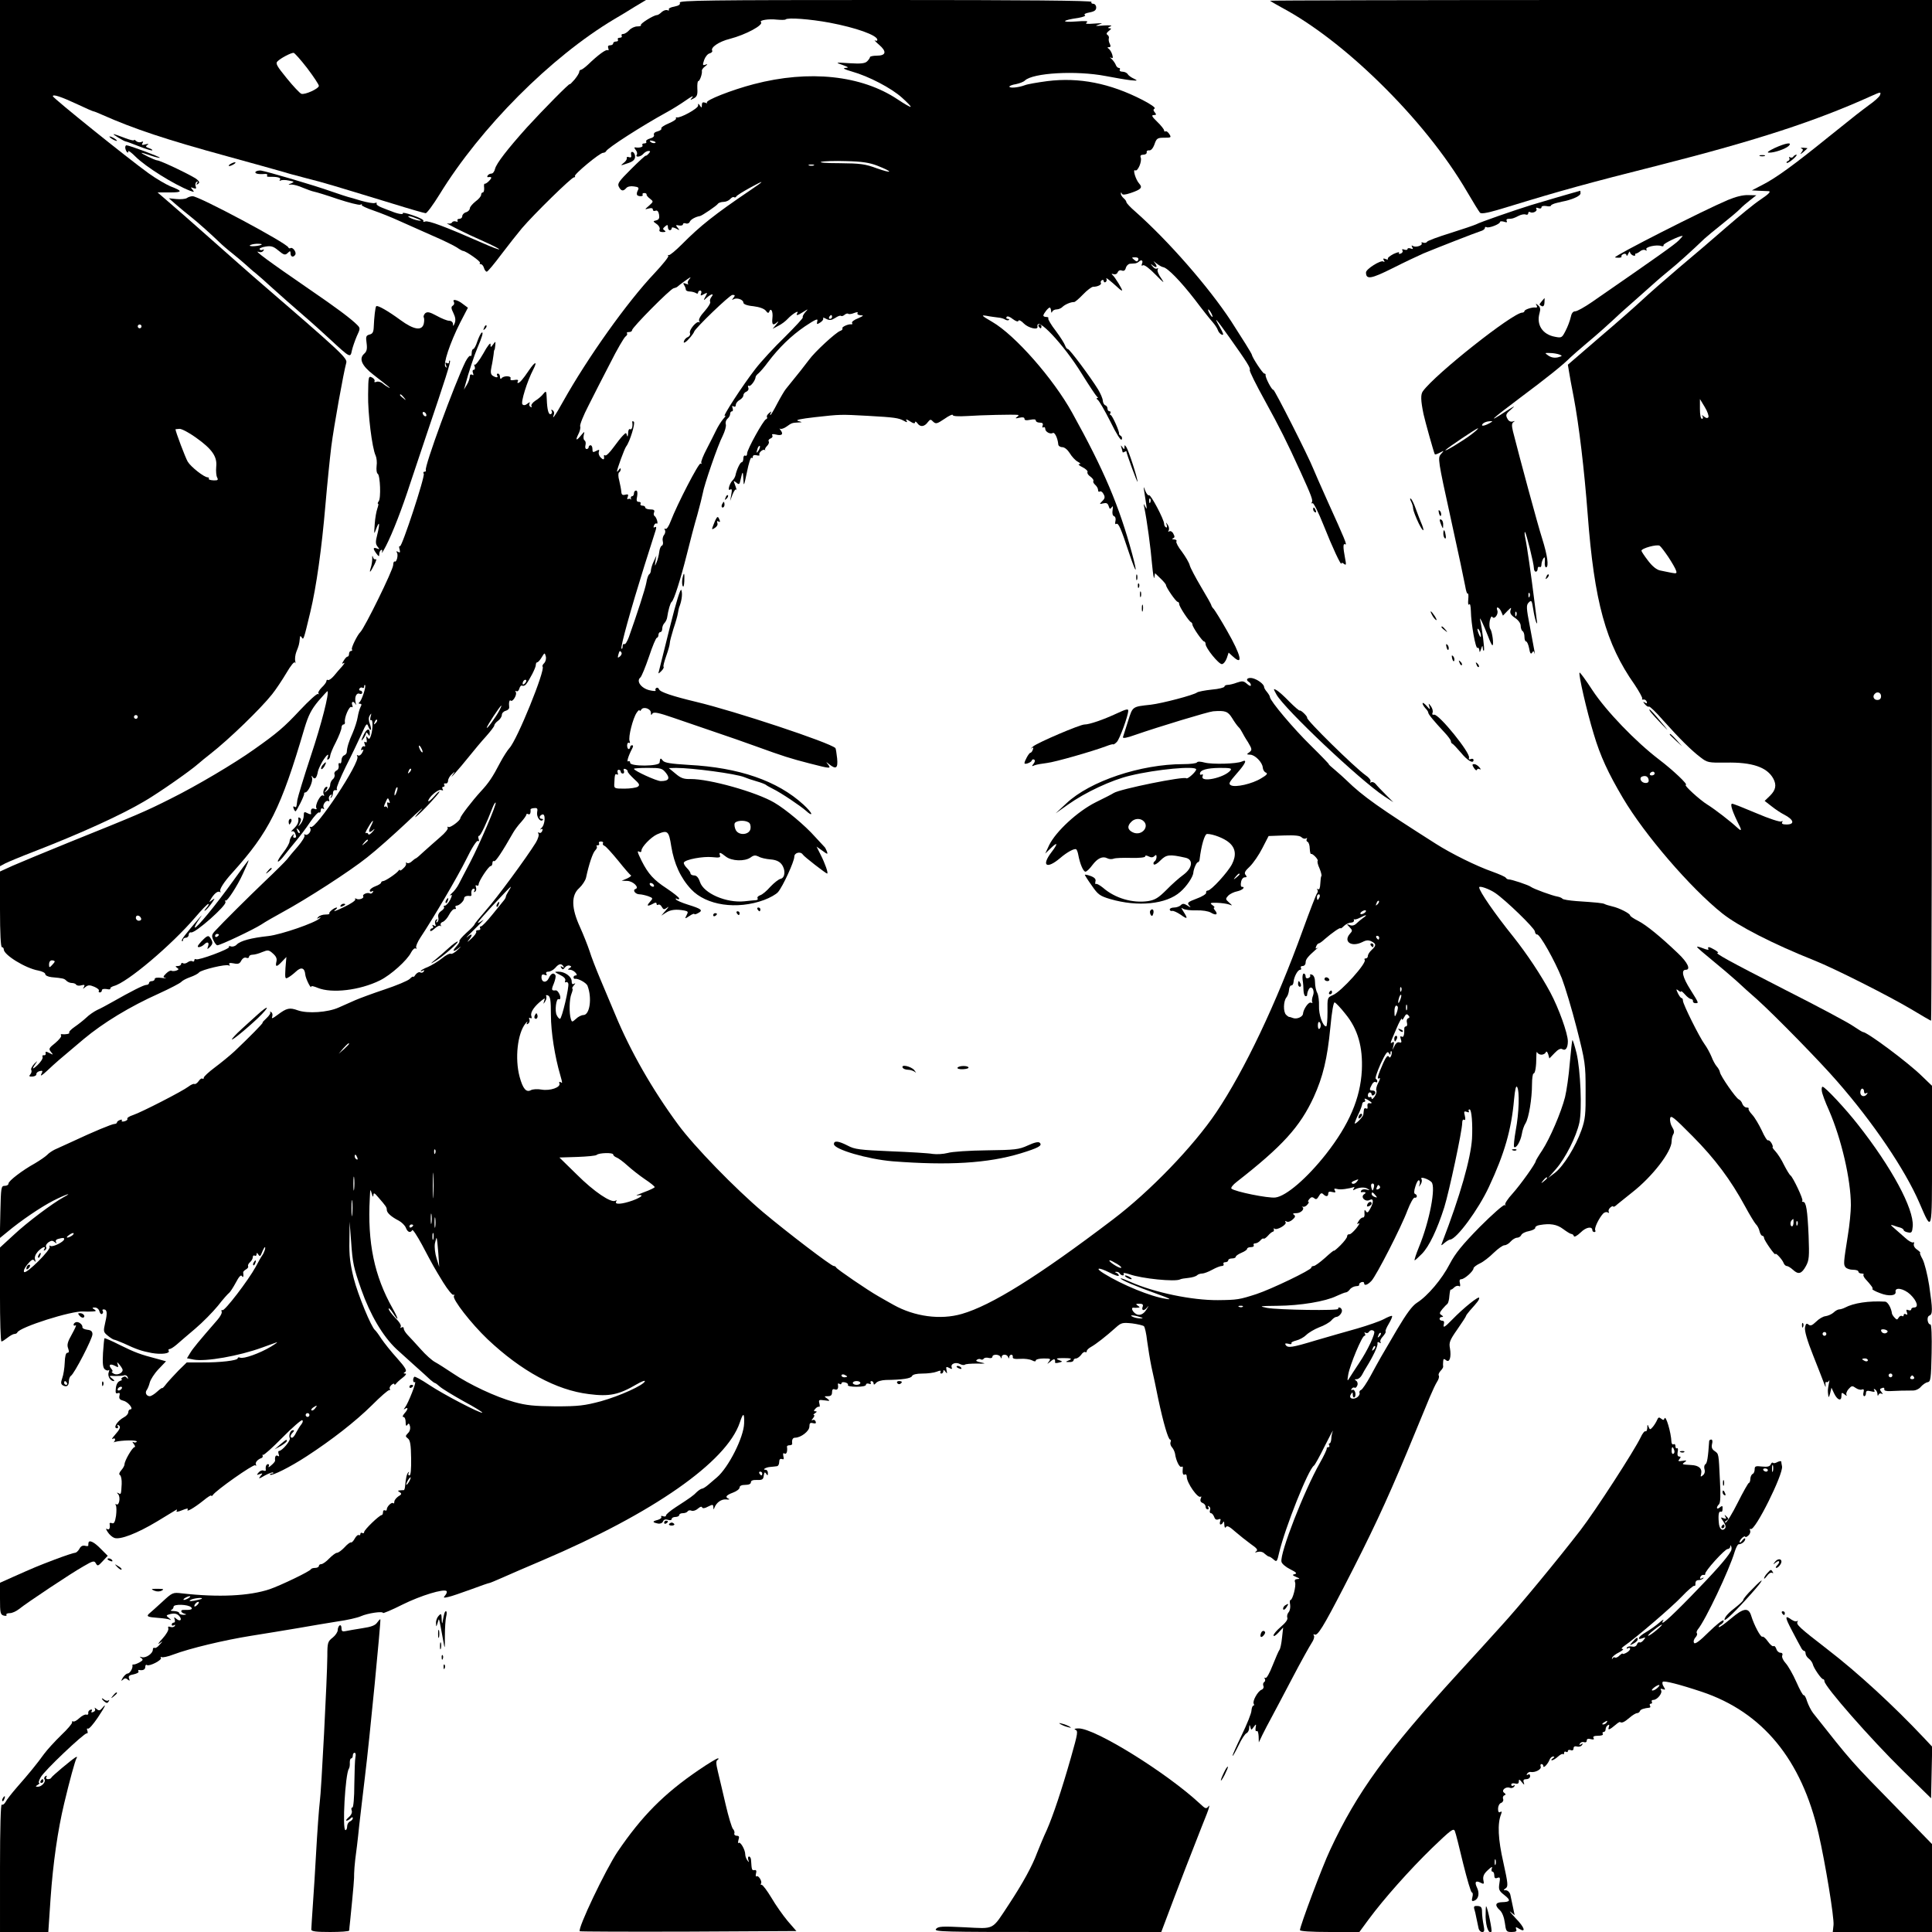 <?xml version="1.0" standalone="no"?>
<!DOCTYPE svg PUBLIC "-//W3C//DTD SVG 20010904//EN"
 "http://www.w3.org/TR/2001/REC-SVG-20010904/DTD/svg10.dtd">
<svg version="1.0" xmlns="http://www.w3.org/2000/svg"
 width="1024pt" height="1024pt" viewBox="0 0 1024 1024"
 preserveAspectRatio="xMidYMid meet">
<g transform="translate(0,1024) scale(0.1,-0.1)"
fill="#000000" stroke="none">
<path d="M0 7945 l0 -2296 28 15 c16 8 83 36 148 61 248 96 466 195 589 268
74 43 242 160 286 199 15 13 44 37 65 53 96 75 264 237 326 315 20 25 54 76
76 113 24 41 42 63 46 55 3 -7 3 -3 1 8 -3 12 0 34 6 50 13 32 15 39 18 69 1
15 3 17 10 7 10 -16 10 -15 46 135 32 134 60 334 80 568 9 105 23 244 31 309
14 109 65 391 79 442 8 25 -19 50 -493 459 -19 17 -119 104 -221 195 -102 91
-209 184 -236 207 l-50 43 65 0 c69 0 70 7 2 33 -23 10 -75 40 -115 69 -111
80 -507 399 -507 408 0 12 43 -2 133 -44 42 -20 79 -36 82 -36 3 0 24 -8 48
-19 167 -74 334 -130 667 -221 124 -34 245 -68 270 -75 25 -8 90 -26 145 -40
99 -25 130 -35 455 -134 90 -28 170 -51 176 -51 7 0 40 45 74 100 218 355 590
728 925 928 28 16 77 46 109 66 l60 36 -1712 0 -1712 0 0 -2295z m1628 1934
c34 -45 62 -87 62 -94 0 -15 -75 -49 -93 -42 -8 3 -43 40 -77 82 -53 65 -61
79 -49 90 17 17 70 45 85 45 5 0 38 -37 72 -81z m-878 -1369 c0 -5 -4 -10 -10
-10 -5 0 -10 5 -10 10 0 6 5 10 10 10 6 0 10 -4 10 -10z m288 -589 c86 -61
114 -101 108 -155 -2 -23 0 -48 5 -57 7 -13 3 -16 -20 -15 -16 1 -27 4 -24 9
2 4 -1 7 -6 7 -19 0 -89 55 -106 83 -12 20 -65 160 -65 172 0 0 9 1 21 2 11 1
51 -20 87 -46z m-308 -1481 c0 -5 -4 -10 -10 -10 -5 0 -10 5 -10 10 0 6 5 10
10 10 6 0 10 -4 10 -10z"/>
<path d="M3603 10226 c4 -10 -5 -16 -29 -21 -19 -3 -32 -10 -29 -15 3 -6 0 -7
-8 -4 -8 3 -21 -2 -30 -10 -9 -9 -20 -16 -25 -16 -18 0 -92 -47 -85 -53 3 -4
-5 -7 -19 -7 -14 0 -33 -9 -43 -20 -10 -11 -24 -20 -32 -20 -8 0 -11 -4 -8
-10 3 -5 -1 -10 -10 -10 -9 0 -13 -4 -10 -10 3 -5 -1 -10 -9 -10 -9 0 -16 -4
-16 -10 0 -5 -7 -10 -16 -10 -10 0 -14 -5 -10 -16 3 -8 2 -13 -3 -10 -9 6 -51
-25 -105 -77 -16 -15 -33 -27 -37 -27 -5 0 -9 -5 -9 -11 0 -6 -11 -24 -25 -41
-14 -16 -25 -27 -25 -24 0 8 -141 -135 -227 -229 -104 -116 -161 -190 -169
-219 -3 -15 -12 -26 -19 -26 -8 0 -17 -5 -20 -10 -4 -6 -3 -10 2 -9 20 3 22
-2 6 -19 -10 -11 -21 -17 -24 -16 -3 2 -5 -8 -3 -21 1 -14 -2 -25 -7 -25 -5 0
-9 -6 -9 -13 0 -7 -13 -23 -30 -35 -16 -13 -30 -29 -30 -37 0 -7 -9 -17 -20
-20 -11 -3 -20 -13 -20 -21 0 -8 -7 -14 -16 -14 -8 0 -12 -4 -9 -10 3 -5 0 -7
-8 -4 -8 3 -18 1 -21 -5 -4 -6 -14 -8 -24 -5 -24 7 99 -55 191 -95 43 -19 80
-38 83 -42 2 -5 -42 12 -98 37 -189 83 -278 116 -294 110 -8 -3 -13 -2 -10 3
4 5 -21 18 -54 29 -33 12 -58 17 -55 12 5 -9 -27 -4 -60 10 -11 4 -35 13 -52
20 -18 7 -30 16 -27 21 3 5 -1 6 -9 3 -8 -3 -41 3 -73 12 -33 10 -63 19 -69
20 -5 1 -44 14 -85 28 -95 34 -348 108 -377 112 -13 1 -25 -2 -29 -7 -5 -9 15
-14 49 -11 10 1 16 -2 13 -7 -3 -5 0 -9 7 -8 44 1 68 -4 61 -15 -4 -6 -3 -8 3
-5 6 4 26 4 44 0 28 -5 30 -7 14 -14 -20 -8 -20 -9 0 -7 11 0 38 -7 60 -17 22
-9 49 -19 60 -21 11 -2 67 -19 125 -39 58 -19 112 -33 120 -30 8 4 11 3 7 -1
-3 -4 25 -17 63 -30 38 -13 97 -37 132 -53 35 -16 113 -50 173 -77 61 -26 122
-56 137 -66 14 -10 29 -18 32 -18 15 0 96 -57 90 -63 -4 -4 -2 -7 4 -7 6 0 14
-9 17 -20 3 -11 10 -20 15 -20 5 0 40 42 78 93 38 50 87 112 108 137 63 74
263 270 276 270 6 0 8 3 5 6 -8 8 132 124 149 124 7 0 14 4 16 8 6 17 194 137
318 205 30 16 78 46 105 65 28 20 43 27 35 17 -14 -17 -14 -17 6 -7 18 9 22
20 20 52 -1 22 1 40 5 40 8 0 22 40 19 55 -1 5 7 16 17 23 15 12 15 14 1 9
-14 -5 -15 -2 -6 25 6 17 19 33 29 35 10 3 16 9 14 14 -11 17 36 49 93 63 85
22 181 74 165 89 -10 10 42 18 84 13 23 -2 44 -2 47 1 11 11 129 2 232 -17
143 -27 254 -67 254 -91 0 -6 -6 -7 -12 -3 -7 4 2 -7 21 -23 42 -36 38 -58
-12 -58 -20 0 -37 -4 -36 -8 0 -4 -7 -14 -15 -22 -11 -11 -33 -14 -93 -10 -77
5 -77 4 -38 -9 33 -12 36 -15 15 -16 -16 -1 -4 -8 35 -19 89 -25 210 -88 266
-139 27 -24 48 -46 46 -48 -2 -3 -33 15 -69 39 -191 128 -469 158 -763 81
-115 -30 -259 -86 -248 -98 4 -4 0 -4 -10 0 -12 4 -17 1 -17 -12 0 -16 -2 -17
-10 -4 -9 13 -10 13 -10 0 0 -15 -96 -68 -113 -62 -5 1 -6 -1 -4 -5 3 -5 -15
-17 -39 -27 -24 -10 -42 -22 -39 -27 3 -4 -5 -11 -19 -15 -15 -3 -23 -11 -20
-19 3 -7 -5 -15 -21 -19 -14 -4 -23 -11 -20 -16 3 -6 -1 -10 -10 -10 -9 0 -13
-4 -10 -10 6 -9 -16 -15 -39 -11 -5 1 -4 -5 3 -13 7 -8 10 -20 6 -26 -10 -16
21 -12 35 5 7 8 19 15 27 15 11 0 11 -3 1 -14 -7 -8 -14 -13 -16 -11 -2 1 -37
-31 -78 -72 -64 -64 -73 -76 -64 -93 12 -23 23 -25 39 -7 6 8 23 12 41 9 25
-3 28 -7 20 -22 -5 -9 -6 -20 -3 -24 9 -9 35 -7 29 2 -3 5 1 9 9 9 8 0 13 -4
12 -8 -1 -4 7 -14 18 -22 19 -15 19 -15 -5 -37 -24 -21 -25 -21 -2 -15 14 4
22 2 22 -5 0 -7 6 -10 14 -7 9 4 16 -3 19 -20 3 -19 0 -27 -15 -31 -18 -4 -18
-5 2 -19 12 -8 19 -21 16 -29 -4 -9 2 -14 17 -14 15 0 18 3 9 9 -10 6 -10 10
3 21 12 10 15 10 15 -4 0 -9 5 -16 10 -16 6 0 10 5 10 10 0 7 8 6 23 -1 20
-11 21 -11 9 4 -12 14 -11 16 7 12 12 -2 21 1 21 7 0 5 7 7 15 4 9 -3 18 1 21
9 5 12 30 26 54 30 11 2 89 55 95 65 3 5 17 10 29 10 13 0 29 7 36 15 7 8 16
13 20 10 5 -3 10 -1 12 3 1 5 35 26 73 47 80 44 81 40 2 -13 -188 -127 -267
-190 -362 -286 -33 -33 -64 -59 -70 -58 -5 2 -7 0 -3 -4 4 -4 -29 -45 -73 -92
-145 -153 -354 -447 -484 -679 -42 -76 -63 -105 -49 -69 3 8 0 17 -7 22 -7 4
-10 3 -5 -4 3 -6 2 -13 -3 -16 -13 -8 -21 20 -23 78 -2 45 -3 47 -18 29 -8
-11 -28 -28 -43 -37 -15 -10 -24 -23 -20 -29 3 -6 1 -7 -6 -3 -6 4 -8 13 -4
19 4 7 -1 6 -11 -2 -11 -9 -20 -11 -27 -4 -10 10 25 123 58 186 23 45 9 42
-23 -5 -33 -49 -50 -68 -59 -68 -3 0 -3 5 0 10 4 7 -3 9 -19 6 -17 -3 -23 -1
-20 8 6 15 -37 16 -48 1 -4 -6 -8 -2 -8 8 0 9 -5 17 -11 17 -5 0 -7 -4 -4 -10
8 -12 -5 -13 -24 -1 -10 7 -12 19 -6 47 5 22 9 50 11 64 1 14 3 25 4 25 2 0 4
11 5 24 2 23 2 24 -11 6 -14 -18 -14 -18 -14 1 0 11 -17 -10 -38 -49 -21 -37
-42 -64 -46 -60 -4 4 -4 0 0 -10 3 -9 1 -17 -5 -17 -6 0 -8 -7 -4 -17 4 -11 3
-14 -5 -9 -8 4 -12 0 -12 -11 -1 -10 -7 -29 -16 -43 l-15 -25 7 25 c16 61 48
158 64 195 25 58 34 88 23 82 -5 -3 -15 -24 -23 -46 -7 -23 -17 -41 -22 -41
-4 0 -8 -10 -8 -22 0 -12 -3 -18 -7 -14 -4 3 -15 -10 -26 -31 -57 -116 -220
-560 -210 -575 2 -5 -1 -8 -7 -8 -6 0 -8 -5 -4 -11 8 -13 -116 -390 -126 -384
-5 3 -6 -5 -2 -17 4 -16 2 -19 -8 -13 -9 5 -11 4 -6 -4 8 -13 -2 -53 -12 -47
-4 2 -8 -6 -8 -19 -2 -29 -152 -334 -174 -355 -16 -15 -49 -83 -45 -91 4 -5 1
-9 -4 -9 -6 0 -11 -7 -11 -15 0 -8 -3 -15 -8 -15 -4 0 -13 -9 -20 -21 -11 -17
-11 -20 0 -13 7 4 3 -4 -8 -17 -12 -13 -32 -36 -44 -51 -13 -15 -27 -25 -32
-22 -4 3 -8 0 -8 -6 0 -6 -11 -21 -25 -34 -13 -13 -21 -27 -17 -31 4 -5 3 -6
-3 -3 -5 3 -48 -36 -95 -86 -83 -89 -120 -121 -245 -209 -101 -72 -303 -192
-440 -260 -137 -69 -175 -85 -540 -232 -126 -51 -260 -107 -297 -123 l-68 -31
0 -201 c0 -127 4 -200 10 -200 6 0 10 -6 10 -12 0 -29 115 -100 183 -112 20
-4 37 -12 37 -19 0 -7 15 -14 33 -16 63 -6 67 -7 79 -19 7 -7 20 -12 29 -12
10 0 20 -4 23 -9 3 -5 16 -7 28 -3 16 4 19 2 13 -9 -8 -12 -6 -12 8 0 14 11
23 11 47 1 16 -7 27 -16 24 -21 -3 -5 0 -9 5 -9 6 0 11 5 11 11 0 7 10 9 25 7
13 -3 22 -2 20 2 -3 4 6 10 18 14 70 17 306 217 432 364 33 39 64 71 69 71 5
1 1 -9 -10 -21 -10 -12 -14 -18 -7 -14 7 3 22 21 35 39 18 26 19 29 3 17 -17
-13 -18 -13 -10 0 17 31 38 49 49 43 6 -3 8 -3 4 2 -8 8 19 51 64 100 194 215
257 340 382 766 21 69 36 98 73 143 26 30 48 54 49 53 9 -12 -31 -171 -88
-342 -38 -115 -70 -221 -72 -235 -5 -40 -5 -42 -16 -35 -6 3 -7 -1 -4 -9 3 -9
8 -16 10 -16 6 0 48 84 46 93 -1 4 2 7 6 7 15 0 42 58 36 77 -4 13 -3 15 4 4
11 -15 21 -4 27 30 2 11 14 36 25 55 22 35 37 46 26 18 -3 -8 -2 -12 4 -9 6 3
10 12 10 19 0 7 13 40 30 72 16 32 30 67 30 77 0 9 5 17 10 17 6 0 10 6 8 13
-4 23 23 87 35 80 6 -4 8 0 4 10 -7 20 8 23 17 5 3 -7 4 -4 1 8 -7 29 4 54 21
47 8 -3 14 0 14 6 0 6 -5 11 -11 11 -5 0 -7 5 -4 10 4 6 11 8 16 5 5 -4 9 -1
9 6 0 7 2 10 5 8 7 -7 -18 -83 -30 -91 -6 -5 -5 -8 3 -8 9 0 10 -5 3 -17 -5
-10 -12 -34 -15 -53 -3 -20 -15 -57 -26 -83 -21 -46 -31 -79 -32 -104 -1 -7
-7 -14 -15 -17 -7 -3 -13 -15 -13 -26 0 -12 -4 -19 -9 -15 -6 3 -8 -3 -6 -14
2 -11 -3 -22 -12 -25 -8 -4 -13 -13 -10 -20 3 -8 -1 -20 -9 -26 -8 -7 -14 -20
-14 -30 0 -10 -8 -24 -17 -31 -16 -13 -17 -12 -4 4 7 9 9 17 3 17 -13 0 -24
-29 -15 -42 3 -6 1 -8 -5 -4 -13 8 -44 -52 -35 -67 4 -6 0 -8 -10 -4 -16 6
-22 -3 -18 -26 1 -4 -8 -3 -19 3 -17 9 -20 8 -20 -13 0 -13 -7 -32 -16 -43
-15 -18 -15 -18 -5 3 8 15 8 24 1 28 -6 4 -10 3 -9 -2 3 -20 -3 -34 -23 -54
-13 -12 -18 -19 -12 -16 7 4 15 0 18 -9 8 -21 8 -24 -5 -24 -5 0 -7 6 -3 13 5
9 4 9 -6 0 -7 -7 -14 -21 -15 -31 0 -11 -16 -38 -34 -61 -18 -23 -31 -44 -28
-47 3 -3 18 11 34 32 15 20 44 55 63 78 19 23 53 67 74 99 21 31 43 54 47 51
5 -3 9 2 9 11 0 10 5 13 12 9 7 -4 8 -3 4 5 -9 14 12 43 25 35 5 -3 6 1 3 9
-3 8 0 18 7 23 8 5 10 3 4 -7 -5 -8 -4 -11 1 -6 5 5 9 16 9 25 0 9 6 16 13 14
8 -1 11 2 7 7 -3 6 19 59 48 118 30 59 67 137 83 172 25 56 29 61 36 41 5 -13
11 -21 13 -18 3 3 1 17 -5 32 -7 19 -7 33 0 44 9 14 10 13 4 -7 -3 -13 -2 -21
3 -18 10 7 10 -48 -1 -82 -7 -19 -10 -21 -18 -10 -7 10 -8 8 -5 -9 3 -14 1
-20 -6 -15 -7 4 -8 0 -4 -11 4 -9 3 -15 -2 -12 -5 3 -12 -1 -15 -10 -4 -9 -2
-13 5 -8 7 4 7 0 -1 -15 -6 -12 -16 -18 -22 -15 -7 4 -8 3 -4 -5 18 -28 -221
-390 -247 -374 -6 3 -7 1 -3 -6 10 -15 -13 -43 -27 -34 -5 3 -7 1 -3 -5 3 -6
-13 -32 -36 -59 -23 -26 -49 -57 -57 -68 -9 -11 -61 -63 -116 -115 -92 -88
-221 -216 -267 -266 -16 -18 -17 -25 -7 -47 7 -15 16 -27 21 -27 16 0 191 83
233 110 22 15 72 43 110 64 131 71 360 219 450 291 50 39 144 123 210 185 66
63 100 92 75 65 -25 -27 -36 -42 -26 -34 29 21 120 119 125 132 2 7 -11 -4
-27 -23 -17 -19 -31 -31 -32 -26 0 19 52 65 68 59 10 -4 13 -2 8 5 -4 7 -2 12
4 12 6 0 8 5 5 10 -4 6 -1 9 7 8 7 -2 13 5 13 14 0 10 9 25 20 35 19 17 19 17
5 -3 -26 -36 33 30 85 95 28 35 69 84 92 109 23 26 43 52 43 57 0 6 9 17 20
25 11 8 20 22 20 31 0 9 9 19 21 22 11 3 19 11 18 19 -3 24 1 41 8 35 10 -10
35 31 27 45 -4 6 -3 8 3 5 6 -4 13 3 16 14 3 12 10 18 15 15 5 -3 14 0 20 7
19 24 52 88 52 102 0 8 3 15 8 15 4 0 15 12 23 26 16 26 16 26 22 5 3 -12 -1
-27 -8 -35 -8 -7 -12 -16 -9 -19 16 -16 -135 -389 -176 -432 -10 -11 -32 -45
-48 -75 -41 -79 -62 -110 -104 -155 -44 -48 -108 -131 -108 -141 0 -13 -54
-53 -63 -47 -6 3 -7 2 -4 -4 4 -6 -14 -28 -39 -49 -25 -22 -64 -56 -86 -76
-22 -21 -42 -38 -45 -38 -2 0 -11 -7 -20 -15 -8 -8 -19 -12 -25 -9 -6 4 -9 3
-6 -2 3 -5 -3 -17 -14 -26 -10 -10 -18 -15 -18 -10 0 4 -4 3 -8 -3 -11 -15
-70 -55 -82 -55 -5 0 -10 -4 -10 -8 0 -4 -13 -13 -30 -19 -16 -6 -30 -16 -30
-23 0 -6 5 -8 12 -4 7 4 8 3 4 -5 -4 -6 -11 -9 -16 -6 -11 7 -41 -5 -35 -15 7
-11 -24 -22 -37 -13 -6 3 -8 2 -5 -4 3 -5 -24 -24 -61 -41 -37 -18 -58 -26
-48 -17 11 8 16 15 10 15 -14 -1 -44 -26 -38 -32 2 -3 -7 -5 -21 -5 -15 0 -32
-6 -38 -13 -9 -10 -9 -11 3 -5 10 5 12 5 5 -2 -24 -24 -204 -86 -272 -94 -92
-10 -148 -25 -168 -45 -8 -9 -22 -13 -31 -10 -8 3 -13 2 -10 -3 6 -10 -163
-73 -175 -65 -5 3 -9 0 -9 -6 0 -6 -5 -8 -10 -5 -6 4 -17 1 -25 -5 -8 -6 -19
-9 -25 -5 -5 3 -10 1 -10 -4 0 -6 -8 -11 -17 -11 -14 0 -15 -2 -5 -9 11 -7 10
-10 -3 -15 -9 -3 -21 -4 -26 -1 -4 3 -17 -3 -28 -14 -18 -18 -18 -20 -3 -25 9
-2 0 -2 -20 1 -25 3 -38 1 -38 -6 0 -6 -7 -11 -15 -11 -8 0 -15 -4 -15 -10 0
-5 -6 -10 -14 -10 -14 0 -79 -33 -183 -92 -27 -15 -61 -34 -78 -41 -16 -8 -43
-26 -58 -41 -15 -14 -43 -36 -62 -49 -19 -13 -32 -27 -28 -30 6 -6 -20 -11
-40 -8 -5 1 -6 -3 -3 -8 3 -5 -11 -22 -31 -39 -34 -27 -36 -31 -23 -47 14 -17
13 -17 -8 -6 -18 9 -22 9 -20 -1 2 -7 -2 -12 -9 -11 -7 2 -10 -3 -7 -10 2 -7
-10 -26 -27 -42 -30 -28 -32 -22 -5 15 6 9 1 5 -12 -8 -12 -13 -20 -28 -16
-33 3 -6 1 -16 -5 -23 -9 -10 -6 -13 11 -12 13 1 22 7 21 13 -1 6 6 13 17 16
17 4 18 2 9 -16 -7 -14 5 -6 32 19 47 44 56 52 193 167 103 86 244 172 398
241 59 27 113 55 119 62 6 7 27 18 47 25 20 7 42 18 47 25 12 14 144 46 158
37 6 -3 7 -1 3 5 -5 8 2 10 23 6 23 -5 32 -2 40 15 7 12 17 18 26 15 8 -4 15
-1 15 5 0 6 8 11 19 11 10 0 33 6 51 14 30 12 35 12 57 -8 17 -15 22 -27 18
-43 -7 -30 2 -29 30 1 l23 24 -5 -59 c-3 -55 -2 -59 14 -50 10 5 28 19 41 31
28 27 47 21 50 -15 2 -22 32 -82 32 -63 0 4 16 0 35 -8 74 -30 222 -13 329 40
57 28 144 106 165 148 8 15 19 25 24 21 6 -3 7 -1 3 5 -3 6 7 30 23 54 66 99
196 320 243 415 29 60 55 100 61 96 6 -4 8 0 4 10 -3 10 -3 17 2 17 8 0 39 65
71 148 7 18 15 31 17 28 7 -6 -84 -218 -135 -316 -25 -47 -51 -98 -60 -115 -8
-16 -24 -38 -36 -48 -11 -10 -15 -16 -8 -12 10 5 9 -1 -2 -24 -9 -17 -22 -31
-28 -31 -6 0 -8 -3 -5 -7 4 -3 -2 -13 -14 -21 -13 -9 -19 -21 -16 -33 3 -11 0
-22 -5 -26 -7 -4 -8 -1 -3 7 5 8 4 11 -3 6 -6 -4 -8 -14 -5 -23 5 -12 3 -14
-7 -8 -9 5 -11 4 -6 -3 4 -7 2 -12 -3 -12 -6 0 -11 -5 -11 -12 0 -6 10 -2 23
10 13 12 27 19 32 15 4 -5 5 -3 1 4 -3 6 1 14 11 17 10 4 25 21 34 39 9 17 22
31 29 29 6 -1 9 2 5 8 -3 5 -1 10 5 10 14 0 40 25 40 39 0 10 14 15 32 12 5 0
7 2 7 7 -3 18 2 32 12 32 5 0 7 -5 3 -12 -4 -7 -3 -8 4 -4 6 4 8 14 5 23 -4
10 -2 14 4 10 5 -3 10 -1 10 6 0 17 53 97 64 97 5 0 9 7 9 16 0 8 4 13 9 10 7
-5 43 49 101 151 8 14 27 40 43 57 15 17 27 34 27 39 0 4 4 5 10 2 9 -5 14 6
12 25 0 3 9 7 20 7 16 2 19 -3 15 -22 -4 -25 17 -54 30 -41 3 3 1 6 -5 6 -16
0 -15 17 2 23 19 8 16 -54 -4 -71 -8 -8 -9 -11 -3 -7 9 4 11 1 7 -9 -3 -9 -11
-13 -17 -9 -6 3 -7 1 -3 -6 4 -6 -2 -27 -14 -47 -51 -82 -207 -294 -264 -358
-33 -38 -61 -72 -61 -75 0 -4 -19 -24 -43 -45 -23 -21 -40 -41 -37 -44 3 -3
-5 -16 -17 -29 -25 -27 -14 -31 17 -5 11 9 8 4 -8 -11 -15 -15 -32 -25 -37
-22 -6 3 -27 -7 -47 -24 -21 -17 -55 -37 -75 -46 -21 -8 -38 -18 -38 -21 0 -3
5 -2 12 2 7 4 8 3 4 -5 -4 -6 -12 -8 -18 -5 -6 4 -17 -1 -25 -11 -7 -11 -13
-16 -13 -12 0 4 -8 -1 -18 -11 -10 -10 -70 -35 -133 -56 -63 -21 -133 -47
-156 -57 -24 -11 -63 -28 -88 -39 -58 -26 -164 -33 -216 -15 -44 16 -59 13
-108 -24 -27 -20 -33 -22 -28 -9 3 10 1 20 -6 24 -7 4 -9 4 -5 0 4 -5 -5 -19
-19 -32 -14 -13 -24 -24 -21 -24 6 0 -70 -77 -148 -151 -27 -25 -75 -64 -106
-87 -32 -24 -58 -48 -58 -54 0 -6 -3 -8 -7 -5 -3 4 -13 -2 -20 -13 -8 -11 -18
-18 -23 -15 -4 2 -18 -4 -31 -14 -31 -24 -249 -136 -294 -151 -19 -6 -33 -15
-30 -20 3 -4 -4 -10 -15 -13 -11 -3 -18 -1 -14 4 3 5 -2 6 -10 3 -9 -3 -16 -9
-16 -13 0 -4 -6 -8 -13 -8 -13 0 -110 -40 -227 -95 -36 -16 -76 -35 -90 -41
-14 -7 -32 -19 -40 -28 -9 -9 -38 -29 -65 -45 -67 -37 -140 -93 -140 -107 0
-7 -9 -12 -20 -12 -19 0 -20 -8 -23 -139 l-3 -138 38 31 c74 62 179 133 245
167 67 34 110 48 54 18 -58 -32 -193 -133 -263 -199 l-73 -67 0 -249 c0 -137
3 -249 8 -249 4 0 18 9 32 20 14 11 30 20 37 20 6 0 13 3 15 8 12 28 289 116
350 111 13 -1 34 -1 48 0 20 1 22 3 10 11 -13 8 -12 10 3 10 11 0 21 -9 24
-20 3 -11 9 -17 14 -14 5 3 7 10 4 15 -4 5 -2 9 4 9 19 0 21 -18 9 -69 -11
-48 -10 -51 13 -70 13 -11 28 -20 32 -21 4 0 28 -9 53 -20 68 -32 95 -41 148
-51 51 -9 100 -3 90 12 -3 5 0 9 5 9 6 0 23 11 38 24 16 14 60 52 98 84 39 33
92 87 120 121 27 35 54 65 60 69 5 4 21 28 35 54 16 31 27 43 32 35 7 -11 10
-4 7 20 0 3 6 10 15 15 9 5 14 13 11 17 -2 5 2 14 10 21 8 7 15 19 15 27 0 8
5 11 10 8 5 -3 10 0 10 7 0 10 3 9 10 -2 7 -11 11 -9 19 13 6 15 13 27 15 27
6 0 -4 -31 -15 -45 -4 -5 -19 -32 -34 -60 -39 -71 -165 -236 -176 -229 -5 3
-7 -1 -4 -8 3 -7 -8 -27 -23 -44 -99 -114 -129 -150 -144 -175 l-17 -28 36 -7
c63 -12 240 19 363 64 30 11 64 23 75 27 11 4 -2 -6 -30 -23 -59 -35 -143 -65
-162 -58 -7 3 -13 2 -13 -3 0 -12 -94 -23 -190 -22 l-80 0 -43 -42 c-23 -24
-52 -55 -65 -71 -12 -16 -22 -26 -22 -23 0 3 -12 -5 -26 -18 -15 -14 -33 -25
-40 -25 -18 0 -27 19 -16 33 5 7 12 24 16 40 4 15 24 47 46 70 l40 42 -47 13
c-89 23 -118 34 -197 73 -43 22 -80 38 -82 36 -2 -1 -5 -36 -8 -77 -3 -54 -1
-78 9 -87 7 -6 16 -9 21 -5 4 4 4 -1 0 -12 -7 -19 9 -46 27 -46 6 0 2 6 -9 14
-18 14 -17 15 16 13 19 0 41 1 49 4 7 2 16 -3 18 -11 3 -10 2 -11 -4 -3 -6 8
-14 9 -23 3 -8 -6 -10 -10 -5 -11 6 0 1 -4 -9 -8 -12 -4 -20 -19 -22 -39 -3
-24 0 -30 10 -26 10 4 13 0 9 -14 -3 -15 2 -21 21 -26 26 -6 57 -46 36 -46 -5
0 -10 -7 -10 -15 0 -8 -10 -20 -22 -26 -37 -20 -61 -59 -37 -59 5 0 7 5 3 12
-4 7 -3 8 5 4 13 -8 8 -20 -23 -55 -12 -13 -15 -21 -8 -17 6 4 12 3 12 -3 0
-5 -3 -11 -7 -14 -5 -2 -1 -2 7 1 33 9 120 11 115 1 -4 -5 -12 -6 -18 -2 -7 4
-6 0 2 -10 7 -9 9 -17 4 -17 -11 0 -53 -72 -53 -91 0 -7 -8 -21 -17 -31 -11
-13 -14 -22 -7 -26 6 -4 10 -25 9 -47 -3 -56 -3 -57 -17 -49 -10 5 -10 4 -2
-5 14 -15 6 -63 -9 -54 -6 3 -7 1 -3 -5 4 -7 4 -32 1 -56 -5 -33 -11 -43 -21
-39 -8 3 -14 2 -13 -3 4 -23 -2 -35 -13 -28 -8 5 -7 -1 3 -16 8 -13 24 -27 35
-31 31 -11 121 24 226 87 51 31 97 59 102 62 5 3 6 0 2 -6 -4 -7 8 -5 30 4 22
9 33 11 29 4 -11 -18 33 7 83 47 23 19 42 31 42 26 0 -4 4 -3 8 3 16 25 214
164 224 158 6 -4 8 -2 5 3 -7 10 8 28 28 35 6 1 9 8 7 13 -2 6 -1 7 2 4 4 -3
50 38 103 92 53 54 101 95 105 92 5 -3 3 -12 -4 -21 -8 -10 -20 -29 -28 -44
-7 -16 -17 -28 -22 -28 -12 0 -10 14 4 28 8 8 8 12 1 12 -14 0 -24 -26 -17
-43 5 -13 -41 -67 -57 -67 -5 0 -5 -7 -2 -17 4 -11 3 -14 -5 -9 -11 6 -16 -5
-14 -25 1 -4 -8 -15 -20 -25 -12 -11 -18 -13 -14 -6 4 6 2 12 -3 12 -10 0 -15
-14 -12 -32 0 -4 -5 -5 -13 -2 -7 3 -19 -2 -26 -11 -11 -13 -10 -14 6 -8 17 6
18 5 4 -11 -12 -15 -8 -15 24 4 21 11 41 19 44 15 3 -3 -1 -5 -8 -5 -7 0 -11
-3 -8 -6 9 -8 107 41 194 98 132 86 257 183 345 270 46 46 87 82 92 80 5 -1 6
2 3 7 -3 5 1 14 9 21 8 7 15 9 15 4 0 -5 4 -4 8 1 4 6 20 21 36 33 16 12 22
22 15 22 -12 0 -12 2 -1 9 10 6 0 24 -43 72 -32 35 -69 82 -84 104 -14 22 -29
42 -33 45 -20 15 -91 188 -113 274 -19 77 -25 121 -23 200 l1 101 8 -105 c8
-116 13 -138 54 -255 47 -133 113 -246 186 -315 15 -14 57 -52 94 -85 37 -33
76 -68 86 -78 11 -9 21 -17 24 -17 3 0 15 -9 26 -19 12 -11 68 -45 125 -77 58
-31 103 -59 100 -61 -7 -7 -207 97 -283 148 -39 26 -74 45 -77 42 -10 -10 -7
-35 3 -28 12 7 -36 -114 -52 -134 -9 -12 -9 -13 1 -7 17 10 15 -4 -5 -26 -9
-11 -11 -18 -5 -18 7 0 12 -12 12 -27 0 -19 3 -24 9 -15 6 10 10 9 14 -7 3
-13 -1 -28 -11 -37 -14 -15 -14 -17 0 -28 12 -9 16 -33 17 -104 1 -60 -2 -92
-9 -92 -6 0 -8 6 -4 13 4 6 3 9 -1 4 -9 -7 -14 -30 -18 -74 -1 -12 -4 -21 -7
-21 -3 0 -12 0 -20 -1 -13 -1 -13 -3 -1 -10 11 -7 10 -12 -8 -22 -11 -8 -21
-20 -21 -28 0 -8 -3 -12 -6 -8 -8 8 -34 -18 -34 -33 0 -6 -4 -8 -10 -5 -5 3
-10 -1 -10 -9 0 -9 -3 -16 -7 -16 -13 -1 -93 -78 -93 -90 0 -6 -4 -8 -10 -5
-5 3 -10 1 -10 -5 0 -6 -4 -9 -8 -6 -5 3 -15 -6 -22 -19 -7 -13 -16 -22 -20
-20 -3 2 -19 -9 -34 -26 -15 -16 -33 -29 -40 -29 -7 0 -25 -14 -41 -30 -16
-17 -35 -30 -42 -30 -7 0 -13 -4 -13 -10 0 -5 -9 -10 -19 -10 -11 0 -21 -3
-23 -7 -4 -11 -163 -87 -219 -106 -107 -36 -271 -44 -464 -22 -49 6 -51 5
-105 -45 -30 -28 -61 -55 -68 -61 -19 -16 -10 -20 47 -24 28 -2 56 -6 63 -10
7 -4 5 0 -6 9 -18 14 -17 15 9 22 18 4 32 2 43 -9 20 -20 8 -35 -13 -17 -13
11 -14 10 -9 -4 3 -9 1 -16 -5 -16 -6 0 -11 -5 -11 -11 0 -5 5 -7 12 -3 7 4 8
3 4 -4 -4 -6 -14 -8 -23 -5 -11 4 -14 2 -11 -8 3 -8 -11 -32 -31 -54 -20 -21
-27 -33 -16 -25 20 14 20 14 1 -7 -10 -13 -23 -20 -27 -17 -5 3 -9 -2 -9 -10
0 -20 -38 -46 -59 -39 -13 4 -13 3 -2 -5 11 -8 9 -12 -10 -23 -13 -7 -27 -12
-32 -11 -4 1 -6 -1 -5 -5 3 -15 -14 -43 -26 -43 -6 0 -17 -10 -25 -22 -10 -17
-10 -20 0 -11 9 9 16 10 26 1 11 -8 12 -7 7 6 -5 12 1 18 25 22 17 4 28 10 25
15 -3 5 -2 9 3 8 21 -4 33 2 33 17 0 8 4 13 9 9 14 -8 81 27 74 38 -3 6 -2 7
4 4 5 -3 34 3 62 14 88 33 268 76 411 99 74 12 187 30 250 41 63 11 157 27
208 35 51 7 108 20 125 28 36 16 117 28 117 17 0 -3 47 16 104 45 97 48 219
85 233 71 3 -4 0 -14 -7 -22 -12 -14 -10 -15 16 -9 16 3 70 22 120 40 51 19
94 34 98 34 3 0 34 13 68 28 35 16 131 57 213 92 587 250 976 522 1046 730 18
55 25 54 23 -4 -2 -74 -83 -234 -144 -286 -14 -12 -35 -30 -48 -41 -12 -10
-26 -19 -31 -19 -5 0 -17 -8 -27 -17 -19 -20 -35 -31 -112 -81 -29 -19 -52
-38 -52 -44 0 -6 -7 -7 -16 -4 -8 3 -12 2 -9 -4 3 -5 -6 -12 -20 -16 -29 -7
-28 -13 3 -19 12 -2 23 3 26 11 4 10 13 13 26 9 11 -4 20 -2 20 4 0 6 9 11 20
11 11 0 20 5 20 10 0 6 9 10 19 10 11 0 22 4 26 10 3 5 12 7 21 3 8 -3 23 2
33 11 11 10 20 13 22 7 3 -7 14 -6 32 4 24 12 27 12 28 -3 0 -14 2 -14 6 -2
11 27 36 45 62 43 14 -2 20 0 14 3 -22 9 -15 19 22 33 19 7 35 19 35 27 0 9
11 14 30 14 19 0 30 5 30 14 0 9 11 13 33 12 27 -1 33 3 35 23 3 19 6 21 13
10 7 -11 9 -11 9 4 0 9 -5 17 -12 17 -20 0 0 13 24 15 13 1 29 3 36 4 6 0 12
10 12 22 0 14 5 19 14 16 10 -4 12 0 8 15 -3 14 -1 19 6 14 11 -6 17 12 13 37
0 4 6 7 14 7 8 0 14 3 14 8 -3 20 2 32 15 32 31 0 76 35 76 59 0 18 4 22 19
18 14 -3 18 -1 14 9 -3 8 -10 11 -17 7 -6 -4 -5 1 3 10 7 9 10 17 5 17 -5 0
-2 5 6 10 11 7 11 10 2 10 -10 0 -10 3 0 14 7 8 16 12 20 10 3 -2 4 6 1 17 -5
20 -3 21 27 17 30 -4 31 -4 15 9 -18 12 -18 13 3 13 16 0 22 6 22 21 0 15 5
19 15 15 14 -5 20 5 16 27 -1 5 3 6 9 2 5 -3 10 -2 10 3 0 6 9 8 20 5 11 -3
17 -9 14 -14 -3 -5 18 -9 45 -9 31 0 51 4 51 11 0 6 7 8 16 5 8 -3 12 -2 9 4
-3 6 -1 10 4 10 6 0 11 -6 11 -12 1 -9 4 -8 13 2 7 9 29 15 52 16 88 1 134 8
139 21 4 8 23 13 55 13 27 0 61 4 76 10 17 7 24 7 20 0 -3 -6 -1 -10 4 -10 6
0 11 6 11 13 0 8 4 7 11 -3 9 -12 10 -11 6 7 -4 20 -2 21 14 13 14 -8 17 -7
13 3 -7 19 22 30 45 17 10 -5 21 -6 25 -3 3 4 32 6 64 6 45 -1 50 0 22 6 -23
4 -31 9 -22 14 6 5 16 6 21 2 5 -3 12 -1 15 4 3 5 15 7 26 4 11 -3 20 0 20 6
0 15 37 14 43 -1 4 -10 6 -10 6 0 1 16 28 16 34 0 4 -10 6 -10 6 0 1 6 6 12
11 12 6 0 9 -6 8 -12 -2 -9 9 -12 39 -10 23 2 51 -2 63 -8 13 -7 20 -7 20 0 0
5 19 10 41 10 38 0 40 -1 28 -17 -11 -15 -10 -14 9 1 19 17 26 15 24 -5 -1 -4
8 -4 20 -1 21 5 21 6 2 13 -21 8 -16 11 21 11 43 0 51 -3 30 -12 -19 -8 -19
-9 3 -9 12 -1 22 4 22 9 0 6 6 10 13 10 7 0 19 9 27 19 7 11 17 18 22 15 4 -3
8 -1 8 5 0 6 11 16 24 23 25 14 79 56 129 101 30 27 36 28 87 23 30 -4 59 -11
63 -15 5 -5 13 -40 17 -78 5 -37 15 -99 23 -138 9 -38 25 -115 36 -170 27
-127 53 -215 63 -215 4 0 5 -6 2 -14 -3 -7 1 -20 8 -27 7 -8 14 -23 16 -34 5
-37 24 -75 34 -69 5 3 9 0 7 -7 -3 -27 1 -40 11 -34 6 3 10 -2 10 -12 0 -33
61 -119 74 -105 4 3 4 -1 0 -11 -4 -11 0 -19 10 -23 9 -3 16 -12 16 -20 0 -8
5 -14 11 -14 5 0 7 5 3 12 -4 7 -3 8 4 4 6 -4 9 -13 5 -21 -3 -8 0 -15 5 -15
6 0 13 -9 17 -19 4 -13 11 -18 22 -14 12 5 15 2 10 -10 -3 -9 -2 -17 2 -17 5
0 12 6 14 13 3 6 6 1 6 -13 1 -16 4 -21 9 -13 6 9 20 1 49 -25 23 -20 61 -50
83 -66 32 -22 39 -31 28 -38 -9 -7 -7 -8 8 -3 13 3 28 0 37 -10 9 -8 19 -15
23 -15 4 0 15 -7 25 -16 16 -14 18 -11 29 38 32 133 154 440 184 460 5 3 31
50 58 105 27 54 46 89 42 78 -4 -11 -8 -30 -8 -42 -1 -13 -5 -23 -9 -23 -5 0
-5 -4 -2 -10 3 -5 1 -10 -4 -10 -6 0 -10 -3 -9 -7 1 -5 -15 -39 -36 -76 -84
-148 -213 -479 -204 -524 1 -10 22 -28 46 -40 32 -16 38 -22 25 -26 -15 -3
-14 -6 7 -15 20 -8 21 -11 6 -11 -12 -1 -16 -6 -12 -17 7 -18 -13 -94 -24 -94
-4 0 -5 -11 -2 -25 2 -14 -1 -32 -8 -40 -7 -8 -10 -21 -7 -29 4 -9 -9 -27 -34
-48 -21 -18 -39 -38 -39 -46 0 -7 11 -1 26 15 l25 27 -6 -54 c-3 -30 -9 -59
-14 -65 -4 -5 -20 -42 -36 -82 -16 -41 -32 -70 -38 -66 -6 3 -7 1 -3 -5 3 -6
2 -13 -3 -17 -6 -3 -8 -12 -5 -20 4 -8 -1 -18 -10 -21 -20 -8 -49 -61 -41 -74
3 -6 3 -10 -2 -10 -4 0 -9 -12 -10 -26 0 -14 -24 -73 -52 -131 -28 -58 -50
-107 -48 -109 2 -2 16 23 32 56 15 32 34 61 42 64 7 3 14 16 14 28 1 18 2 19
6 5 5 -18 5 -18 18 0 13 17 14 17 10 -5 -2 -12 0 -20 6 -17 5 4 9 -9 10 -27
l1 -33 19 40 c11 22 32 63 47 90 15 28 65 122 111 210 46 88 93 172 103 187
11 16 16 33 12 39 -4 7 -3 9 3 6 16 -10 46 39 155 250 147 285 223 447 334
713 53 129 108 262 122 295 14 33 31 70 39 82 8 12 12 26 9 32 -4 5 1 16 9 25
8 8 15 19 14 23 -1 4 -1 16 0 27 1 15 4 16 15 7 19 -16 29 16 21 63 -6 30 -1
43 39 100 25 36 46 68 46 71 0 3 9 15 20 28 43 48 50 57 50 68 0 13 -81 -51
-144 -116 -37 -38 -48 -45 -44 -27 4 15 2 22 -8 22 -8 0 -14 5 -14 10 0 6 6
10 13 10 8 0 7 3 -3 10 -12 7 -11 12 5 32 11 13 23 25 27 28 4 4 9 22 10 42 2
20 5 35 7 33 2 -2 10 3 18 11 8 8 19 11 25 8 7 -5 9 0 6 14 -4 15 -2 22 7 22
17 0 65 43 65 58 0 5 15 17 34 26 18 8 51 34 73 56 23 22 48 40 57 40 9 0 24
9 33 20 10 11 25 20 34 20 9 0 19 7 22 14 3 8 22 18 41 21 19 4 34 12 33 17
-1 6 9 13 23 15 56 10 92 4 125 -21 19 -14 38 -26 43 -26 6 0 12 -5 14 -12 2
-6 17 2 36 20 29 29 62 34 62 11 0 -5 5 -9 11 -9 5 0 7 4 4 10 -6 10 19 63 42
88 7 7 18 10 24 6 7 -4 9 -3 6 3 -4 6 0 16 8 23 8 7 15 9 15 6 0 -4 6 -2 13 3
6 6 47 38 89 72 106 83 208 215 208 270 0 13 4 30 9 38 6 9 4 22 -6 37 -8 13
-13 33 -11 46 3 20 18 8 119 -94 119 -120 202 -231 279 -373 23 -43 49 -85 56
-93 8 -7 17 -24 20 -38 3 -13 10 -24 15 -24 5 0 9 -6 9 -12 1 -13 60 -97 60
-85 0 11 36 -28 43 -46 3 -9 11 -17 17 -17 6 0 21 -9 33 -20 29 -27 46 -22 69
20 17 31 18 50 14 160 -6 137 -13 180 -29 180 -6 0 -8 3 -4 6 6 7 -50 125 -63
134 -5 3 -20 28 -34 55 -13 28 -34 60 -46 73 -11 12 -18 22 -15 22 3 0 1 9 -5
20 -6 11 -15 18 -19 16 -4 -3 -19 20 -33 52 -15 31 -37 69 -51 84 -14 15 -22
29 -19 32 3 3 -2 6 -11 6 -8 0 -18 9 -22 19 -3 11 -12 21 -19 24 -15 6 -97
124 -100 144 -1 8 -9 22 -17 31 -8 9 -21 33 -28 52 -8 19 -24 49 -36 65 -28
38 -115 213 -115 231 0 8 -3 14 -7 14 -5 0 -13 12 -20 26 -10 22 -10 24 3 14
8 -7 14 -9 14 -5 0 5 9 -3 21 -16 11 -13 26 -24 32 -24 7 -1 11 -6 10 -11 -1
-6 5 -11 13 -11 19 0 19 -1 -26 71 -42 66 -51 106 -25 106 28 0 10 39 -41 87
-92 88 -168 150 -211 172 -24 12 -43 25 -43 29 0 10 -58 40 -95 48 -16 4 -34
9 -39 12 -10 6 -46 9 -150 16 -38 3 -72 8 -75 13 -3 4 -15 9 -26 11 -26 4
-127 41 -140 51 -12 10 -106 41 -119 40 -5 0 -12 4 -15 9 -3 5 -35 19 -71 32
-83 29 -217 95 -300 148 -299 190 -386 251 -474 337 -11 11 -38 35 -59 53 -21
17 -37 32 -34 32 2 0 -40 44 -95 98 -93 91 -214 235 -217 257 0 6 -8 18 -16
28 -8 9 -15 21 -15 26 0 15 -37 42 -64 47 -25 4 -36 -9 -16 -21 6 -3 10 -11
10 -17 0 -6 -9 -3 -20 7 -18 16 -25 17 -54 7 -18 -7 -40 -12 -49 -12 -9 0 -17
-4 -17 -9 0 -5 -30 -13 -67 -16 -38 -4 -72 -11 -78 -15 -17 -14 -186 -58 -245
-65 -100 -11 -96 -8 -121 -87 -13 -40 -25 -78 -27 -85 -2 -8 21 -4 65 12 127
44 388 123 413 125 64 5 78 0 100 -35 12 -20 27 -41 34 -48 7 -6 15 -19 19
-27 4 -8 18 -33 32 -54 22 -37 22 -41 7 -53 -16 -11 -15 -12 4 -13 25 0 65
-40 67 -68 1 -12 8 -24 17 -27 11 -5 4 -13 -25 -30 -48 -30 -138 -50 -161 -37
-14 8 -9 16 30 61 48 54 59 79 29 65 -28 -13 -157 -16 -197 -6 -22 6 -38 7
-42 1 -3 -5 -35 -9 -72 -9 -226 0 -495 -90 -620 -208 l-57 -53 65 46 c93 66
232 131 330 154 140 34 350 53 350 33 0 -12 -45 -53 -52 -47 -12 12 -352 -57
-385 -78 -7 -5 -50 -27 -95 -49 -96 -48 -211 -154 -247 -227 l-21 -45 30 29
c37 36 39 25 3 -22 -55 -72 -26 -92 46 -31 37 32 78 54 86 46 3 -3 8 -16 10
-28 9 -49 27 -90 38 -90 7 0 23 16 37 35 27 36 54 49 79 36 9 -5 24 -6 34 -2
10 4 51 5 92 4 44 -1 75 2 75 8 0 6 6 6 18 0 13 -7 23 -6 30 1 9 9 12 8 12 -4
0 -9 -5 -20 -10 -23 -6 -4 -8 -11 -5 -16 4 -5 20 4 36 21 31 31 48 33 132 14
43 -9 38 -54 -10 -90 -21 -15 -62 -51 -90 -80 -43 -43 -61 -54 -98 -60 -82
-12 -175 15 -239 71 -16 13 -32 22 -36 20 -5 -3 -6 3 -4 13 4 12 -4 21 -25 29
-17 6 -31 9 -31 6 0 -2 16 -28 37 -57 32 -47 43 -55 97 -71 147 -43 298 -28
372 38 33 28 68 80 69 102 2 21 17 55 24 55 4 0 8 6 9 13 9 76 27 137 40 137
31 0 91 -23 117 -46 34 -29 39 -67 15 -114 -22 -43 -111 -140 -128 -140 -7 0
-11 -5 -9 -12 1 -6 -22 -21 -51 -31 -45 -17 -51 -22 -40 -35 12 -13 10 -14 -9
-1 -18 11 -25 11 -35 1 -6 -6 -22 -12 -35 -12 -13 0 -23 -5 -23 -10 0 -6 6
-10 13 -8 6 2 27 -8 45 -20 36 -26 40 -23 15 16 -13 20 -14 24 -3 16 8 -6 40
-10 70 -9 33 1 64 -4 78 -12 28 -17 40 -10 22 12 -7 8 -9 15 -4 15 4 0 0 6
-10 13 -15 11 -12 13 26 12 24 -1 52 -5 63 -9 19 -7 19 -7 -1 11 -19 17 -19
19 -4 36 9 9 31 20 48 23 28 6 46 24 23 24 -4 0 -6 11 -3 25 2 14 11 25 19 25
12 0 13 3 5 13 -9 10 -3 21 23 45 18 18 48 61 66 97 l33 64 82 3 c57 2 85 -1
93 -10 7 -7 17 -9 23 -6 6 4 8 3 4 -4 -3 -5 -1 -12 5 -14 5 -2 11 -18 11 -35
1 -18 4 -31 7 -29 8 4 41 -31 35 -37 -3 -3 1 -21 10 -40 8 -19 12 -37 10 -40
-3 -2 -5 -20 -6 -40 -1 -23 -5 -34 -12 -30 -6 3 -8 3 -4 -2 4 -4 4 -13 -1 -19
-5 -6 -39 -94 -76 -196 -141 -390 -309 -743 -458 -965 -121 -180 -351 -419
-549 -569 -396 -301 -644 -455 -800 -500 -114 -33 -251 -14 -362 48 -23 13
-59 33 -81 46 -55 31 -219 143 -223 152 -2 5 -8 8 -13 8 -13 0 -244 176 -374
285 -148 125 -366 349 -451 465 -137 186 -253 389 -334 585 -23 55 -59 141
-80 190 -21 50 -46 114 -55 144 -10 30 -33 88 -51 128 -46 100 -47 168 -4 206
16 15 32 39 36 54 16 75 36 133 49 146 8 8 11 17 8 21 -4 3 -1 6 6 6 7 0 9 5
6 10 -3 6 1 10 10 10 9 0 14 -4 11 -9 -3 -5 0 -11 8 -14 8 -3 40 -39 73 -79
32 -40 62 -75 67 -77 5 -2 -4 -9 -20 -17 l-29 -12 30 -1 c31 -1 66 -36 43 -43
-17 -6 0 -28 22 -28 10 0 31 -5 46 -10 26 -10 26 -11 9 -30 -20 -22 -14 -26
16 -10 13 8 19 7 19 0 0 -6 4 -9 9 -5 6 3 14 -2 19 -12 9 -15 12 -15 29 -3 10
8 7 2 -7 -14 l-25 -29 25 16 c25 16 54 19 98 11 19 -4 21 -7 11 -25 -10 -20
-10 -20 15 -4 14 10 26 14 26 11 0 -4 9 -2 21 5 27 14 17 22 -54 44 -32 10
-60 22 -64 28 -3 6 -1 7 5 3 7 -4 12 -3 12 2 0 5 -30 29 -66 53 -69 45 -98 77
-133 146 -23 47 -26 57 -11 48 6 -3 10 0 10 7 0 19 50 71 83 86 56 24 62 19
75 -64 15 -92 49 -167 105 -227 80 -86 243 -110 387 -57 30 11 64 30 74 42 26
31 86 162 86 187 0 22 33 30 45 12 6 -11 123 -101 129 -101 8 0 -11 54 -34 99
l-22 44 31 -22 c27 -20 30 -20 24 -4 -4 10 -9 20 -12 23 -3 3 -26 28 -51 55
-53 60 -156 146 -216 181 -95 56 -344 126 -444 125 -36 -1 -52 5 -80 29 l-35
29 38 1 c87 0 318 -31 362 -49 11 -5 40 -15 65 -22 25 -7 47 -16 50 -19 3 -3
19 -12 35 -20 45 -22 146 -90 178 -118 15 -14 27 -21 27 -15 0 6 -19 28 -42
49 -138 126 -341 196 -608 210 -97 6 -128 11 -137 23 -12 16 -14 14 -17 -11
-2 -20 -156 -21 -156 -1 0 8 -4 11 -10 8 -10 -6 0 28 20 66 7 13 7 19 0 19 -5
0 -10 -4 -10 -10 0 -5 -4 -10 -8 -10 -4 0 -8 9 -8 19 0 11 5 17 10 14 5 -4 7
1 3 10 -8 20 18 122 38 150 8 12 15 17 15 12 0 -6 4 -4 9 4 11 18 51 5 51 -17
0 -13 2 -14 8 -4 7 10 32 5 113 -23 57 -20 156 -53 219 -75 63 -21 160 -55
215 -75 149 -54 181 -64 285 -91 113 -29 116 -29 99 -6 -13 16 -12 16 5 2 38
-30 48 -22 43 31 -3 28 -7 52 -9 54 -29 29 -532 196 -738 245 -125 30 -192 52
-197 67 -3 7 -9 10 -14 7 -5 -3 -7 -9 -4 -14 3 -4 -13 -3 -34 2 -43 11 -70 48
-47 67 7 6 27 56 46 111 18 55 37 100 42 100 4 0 8 7 8 15 0 8 5 15 10 15 6 0
10 8 10 18 0 10 5 23 12 30 6 6 13 20 14 29 6 40 17 78 24 83 12 8 47 119 80
250 17 69 42 164 56 211 13 47 26 99 29 115 6 40 80 256 106 305 11 23 19 50
16 60 -3 10 1 23 9 30 8 6 14 18 14 25 0 8 4 14 10 14 5 0 6 7 3 17 -4 11 -3
14 5 9 7 -4 12 -1 12 8 0 8 9 20 20 26 11 6 20 17 20 24 0 8 7 17 16 20 9 4
14 13 10 22 -3 8 -2 12 4 9 8 -5 34 29 35 47 0 4 7 13 16 20 8 7 31 33 49 58
60 79 123 140 196 190 57 38 71 44 66 28 -4 -18 -3 -19 16 -7 11 7 18 17 15
22 -3 5 4 4 16 -3 18 -9 27 -8 48 5 13 9 27 14 30 11 4 -3 12 -1 20 6 7 6 16
8 19 5 3 -3 17 -2 31 4 16 6 22 6 18 -1 -3 -6 4 -10 17 -11 18 0 15 -3 -14
-16 -21 -8 -35 -19 -32 -24 3 -5 2 -9 -3 -8 -16 3 -53 -14 -48 -21 3 -5 -3
-11 -12 -14 -23 -8 -135 -111 -165 -153 -20 -27 -57 -74 -123 -155 -8 -10 -28
-44 -46 -78 -17 -33 -33 -60 -36 -60 -2 0 -1 6 3 13 5 8 3 8 -9 -2 -9 -7 -15
-17 -12 -21 3 -5 1 -10 -5 -12 -14 -5 -100 -160 -100 -181 0 -10 -4 -15 -10
-12 -5 3 -10 -3 -10 -14 0 -12 -4 -21 -9 -21 -8 0 -27 -40 -33 -70 -2 -8 -8
-19 -14 -25 -17 -15 -30 -60 -14 -50 9 6 11 -1 6 -26 l-6 -34 13 35 c8 19 16
30 19 25 6 -13 0 9 -9 33 -6 15 -5 15 10 4 14 -12 17 -10 22 15 11 49 13 49
15 3 2 -41 3 -38 19 38 9 46 20 80 24 76 4 -4 7 -2 7 5 0 8 8 11 20 8 11 -3
18 -2 15 3 -6 9 19 32 28 25 4 -3 5 -2 2 1 -2 4 3 13 11 21 8 8 12 19 8 24 -3
5 2 12 10 15 9 3 13 11 9 17 -4 6 3 8 19 4 31 -8 42 1 26 22 -7 9 -8 13 -4 9
5 -4 21 1 35 11 28 20 29 20 64 22 21 1 21 1 -3 8 -17 5 12 11 90 20 136 15
133 15 280 7 142 -8 162 -11 190 -26 18 -10 21 -10 14 2 -5 8 2 6 19 -5 18
-12 27 -13 27 -5 0 6 6 4 13 -6 15 -21 37 -18 55 7 12 15 15 16 28 2 14 -13
20 -12 60 15 24 17 44 26 44 20 0 -6 27 -8 78 -5 72 5 244 9 267 6 6 -1 3 -6
-5 -11 -11 -8 -8 -9 13 -4 18 4 27 2 27 -6 0 -8 10 -9 30 -5 19 4 30 3 30 -4
0 -6 9 -11 21 -11 15 0 19 -5 15 -16 -3 -8 -2 -12 4 -9 6 3 10 0 10 -8 0 -16
27 -30 40 -22 10 6 26 -27 29 -60 0 -8 10 -15 21 -15 12 0 28 -13 40 -32 10
-17 29 -38 42 -45 15 -8 18 -13 8 -13 -8 0 0 -8 17 -16 18 -9 30 -21 27 -26
-3 -5 3 -16 15 -24 12 -9 19 -19 16 -24 -3 -4 2 -13 10 -20 8 -7 15 -19 15
-27 0 -8 4 -12 9 -8 6 3 15 -3 20 -14 9 -15 7 -24 -7 -37 -16 -17 -16 -17 5
-12 17 4 24 1 29 -14 5 -17 8 -18 16 -7 7 10 8 6 5 -14 -3 -18 0 -30 8 -33 7
-3 10 -14 7 -26 -3 -12 -1 -19 4 -15 12 7 24 -20 68 -153 39 -116 47 -119 17
-7 -70 258 -149 444 -318 749 -100 181 -303 412 -424 482 -58 34 -61 37 -29
32 19 -4 46 -7 60 -9 14 -1 31 -6 38 -11 7 -4 16 -5 19 -2 4 3 1 6 -6 6 -7 0
-9 5 -6 10 4 6 17 2 33 -11 16 -12 28 -16 30 -9 2 6 15 0 29 -15 23 -23 75
-36 72 -17 -10 64 138 -92 234 -248 39 -63 76 -118 81 -122 7 -5 7 -8 1 -8 -5
0 -4 -4 3 -9 7 -4 37 -56 67 -115 32 -66 56 -103 60 -96 4 7 2 16 -5 20 -6 4
-10 9 -9 11 5 7 -36 99 -44 99 -5 0 -5 5 -2 10 3 6 1 10 -4 10 -6 0 -11 6 -11
14 0 8 -5 16 -12 18 -6 2 -12 13 -13 24 0 11 -12 38 -25 60 -40 65 -151 214
-160 214 -5 0 -11 8 -15 19 -3 10 -25 45 -49 77 -25 32 -42 62 -40 66 3 5 -2
8 -10 8 -9 0 -16 3 -16 8 1 10 26 42 34 42 3 0 6 -8 7 -17 0 -11 3 -13 6 -5 2
6 13 12 23 12 10 0 25 6 32 14 14 13 45 26 61 25 5 0 26 18 47 40 22 23 46 41
54 41 23 0 46 11 41 20 -3 5 -1 11 5 15 5 3 10 1 10 -5 0 -6 5 -8 10 -5 6 4 7
12 4 18 -6 10 19 -9 64 -50 7 -7 16 -13 19 -13 6 0 -38 73 -51 83 -7 6 -4 7 6
4 9 -3 19 1 22 10 4 9 13 13 22 9 11 -4 18 1 21 14 3 11 13 21 22 22 9 0 21 2
28 2 6 1 15 5 19 9 13 13 24 7 17 -10 -4 -11 -3 -14 5 -9 7 4 34 -16 68 -51
42 -43 49 -48 30 -20 -15 20 -24 42 -20 49 4 6 3 8 -3 5 -6 -4 -17 1 -24 11
-13 15 -12 16 4 3 20 -15 23 -2 5 19 -7 8 -3 6 10 -5 13 -10 29 -20 37 -21 24
-4 92 -74 168 -172 39 -52 82 -106 94 -119 12 -14 25 -33 28 -43 3 -10 13 -21
21 -24 12 -4 8 7 -11 41 -36 63 -21 46 51 -55 93 -131 114 -164 108 -173 -3
-5 34 -79 81 -164 78 -142 113 -211 190 -380 55 -121 65 -147 58 -157 -3 -6
-2 -8 4 -5 5 3 31 -48 58 -116 46 -116 95 -222 95 -203 0 5 6 3 14 -3 11 -9
12 -4 5 31 -11 58 -11 80 1 73 12 -7 -3 29 -92 225 -38 85 -73 164 -77 175
-25 64 -207 423 -212 419 -7 -4 -44 66 -41 79 1 4 -2 7 -7 7 -8 0 -64 85 -66
100 -1 7 -52 88 -110 178 -119 181 -332 425 -507 580 -27 23 -48 46 -48 51 0
5 -7 14 -15 21 -8 7 -15 18 -14 24 0 8 2 8 5 0 3 -8 17 -7 47 3 56 19 64 29
45 50 -19 21 -36 79 -21 70 13 -8 37 48 29 68 -4 10 1 15 14 15 11 0 19 6 18
13 -2 6 4 11 12 10 10 -2 21 10 29 32 11 32 16 35 52 35 36 0 38 1 27 19 -7
11 -16 17 -20 15 -4 -3 -8 -1 -8 5 0 5 -16 26 -37 46 -27 26 -32 35 -18 35 14
0 15 3 6 14 -9 10 -9 16 -1 21 6 4 -23 24 -64 45 -173 89 -337 121 -505 100
-52 -7 -106 -16 -120 -22 -32 -12 -81 -17 -81 -7 0 4 16 10 35 13 19 4 40 12
47 19 42 41 272 54 428 24 47 -9 105 -19 130 -22 40 -4 42 -3 20 8 -14 6 -29
17 -33 24 -4 7 -17 13 -28 13 -11 0 -17 5 -14 10 3 6 1 10 -5 10 -6 0 -14 8
-17 18 -4 9 -14 23 -22 30 -9 8 -10 10 -2 6 10 -5 11 -1 6 17 -4 13 -13 27
-19 31 -8 5 -7 8 2 8 9 0 10 5 4 18 -5 9 -7 22 -5 29 2 6 -1 14 -7 18 -8 5 -5
11 7 21 14 11 15 14 3 14 -10 1 -9 4 5 10 13 5 1 7 -35 5 -45 -4 -50 -3 -25 5
24 8 20 8 -25 5 -40 -3 -51 -2 -40 6 11 8 -6 9 -60 5 -80 -6 -71 7 15 19 27 5
42 11 35 15 -7 4 2 10 24 14 27 5 36 12 36 26 0 11 -7 20 -16 20 -8 0 -12 5
-9 10 4 7 -362 10 -1090 10 -937 0 -1096 -2 -1092 -14z m-132 -744 c-7 -2 -18
1 -23 6 -8 8 -4 9 13 5 13 -4 18 -8 10 -11z m1181 -121 c84 -33 80 -43 -5 -13
-62 23 -88 26 -195 27 -68 0 -113 3 -100 7 13 4 73 6 133 4 84 -2 124 -8 167
-25z m-339 2 c-7 -2 -19 -2 -25 0 -7 3 -2 5 12 5 14 0 19 -2 13 -5z m-2083
-291 c3 -3 -8 -2 -25 2 -16 4 -34 12 -40 17 -5 5 6 4 25 -2 19 -7 37 -14 40
-17z m3803 -209 c-4 -10 -9 -11 -19 -2 -18 15 -18 15 5 15 11 0 17 -5 14 -13z
m-2382 -106 c-6 -8 -8 -17 -4 -21 4 -4 -1 -4 -11 0 -15 6 -17 4 -10 -7 5 -8 9
-18 9 -24 0 -5 9 -10 20 -10 11 0 26 -4 33 -8 7 -5 12 -4 12 2 0 6 5 11 11 11
6 0 9 -7 5 -15 -5 -13 -2 -14 15 -4 19 10 20 9 8 -13 -12 -22 -11 -23 8 -5 24
21 40 23 23 2 -6 -8 -9 -19 -6 -24 4 -6 -10 -28 -29 -50 -23 -25 -34 -45 -29
-53 4 -7 4 -10 0 -6 -12 10 -56 -41 -49 -58 3 -7 -2 -16 -10 -20 -9 -3 -18
-12 -21 -20 -4 -10 -2 -13 7 -7 13 8 43 44 46 55 6 19 189 195 203 195 15 0
15 -3 5 -16 -9 -12 -9 -13 1 -7 17 10 52 -2 52 -18 0 -8 19 -16 53 -19 32 -4
57 -13 66 -24 9 -13 15 -14 18 -5 9 24 21 1 17 -33 -4 -37 3 -43 26 -22 8 6 6
1 -5 -12 l-20 -24 30 16 c17 8 39 25 50 37 23 25 62 49 51 31 -10 -16 1 -14
32 6 27 17 27 17 9 -3 -9 -11 -15 -23 -12 -26 3 -3 -40 -49 -95 -104 -56 -54
-126 -130 -156 -169 -67 -86 -180 -260 -162 -249 7 4 3 -4 -9 -17 -11 -13 -28
-40 -37 -59 -9 -19 -32 -64 -50 -99 -19 -36 -32 -69 -29 -74 3 -6 2 -7 -4 -4
-9 6 -123 -214 -158 -305 -10 -27 -22 -45 -28 -41 -6 3 -7 1 -3 -6 4 -6 2 -18
-4 -26 -7 -8 -10 -24 -7 -34 3 -11 0 -22 -5 -23 -6 -2 -12 -17 -14 -34 -2 -16
-8 -41 -14 -54 -10 -24 -10 -24 -6 5 l5 30 -14 -30 c-8 -16 -14 -38 -15 -47 0
-9 -4 -19 -9 -22 -5 -3 -12 -23 -15 -43 -6 -34 -49 -166 -93 -290 -9 -24 -19
-40 -24 -37 -5 3 -9 -3 -9 -12 0 -10 -3 -15 -6 -12 -7 7 50 211 121 438 29 91
56 176 60 189 5 16 4 21 -4 17 -7 -5 -9 -1 -5 8 3 9 10 14 14 11 5 -3 6 4 3
15 -3 11 -9 23 -14 25 -4 3 -6 12 -2 20 4 11 -2 15 -21 15 -14 0 -26 5 -26 10
0 6 -7 10 -16 10 -8 0 -12 5 -9 10 3 6 -1 10 -9 10 -12 0 -14 7 -9 30 3 19 1
30 -6 30 -6 0 -11 -7 -11 -15 0 -8 -4 -15 -10 -15 -5 0 -8 -6 -6 -12 1 -7 1
-10 -1 -5 -3 4 -9 5 -14 2 -5 -4 -6 2 -2 11 5 13 2 16 -13 12 -15 -4 -20 0
-21 16 -1 12 -6 38 -11 59 -6 21 -6 39 -1 43 5 3 9 11 9 17 0 7 -4 6 -10 -3
-5 -8 -10 -12 -10 -9 0 12 40 122 49 133 19 24 50 125 40 131 -5 4 -9 3 -8 -2
4 -22 -2 -43 -11 -38 -6 4 -11 -6 -11 -22 -1 -16 -3 -21 -6 -11 -4 16 -5 16
-21 0 -10 -10 -33 -39 -51 -64 -19 -26 -38 -45 -43 -42 -5 3 -8 2 -7 -3 3 -20
-2 -23 -17 -8 -9 8 -13 22 -10 30 4 13 2 13 -14 5 -17 -9 -20 -8 -20 10 0 11
-4 20 -10 20 -5 0 -10 -4 -10 -10 0 -5 -5 -10 -11 -10 -6 0 -9 9 -6 20 3 11 1
23 -5 26 -5 3 -7 16 -4 28 5 21 5 21 -14 -1 -25 -31 -32 -29 -15 5 8 15 13 34
10 42 -3 8 17 58 44 110 26 52 78 154 115 225 36 72 73 135 81 141 8 6 12 14
8 17 -3 4 1 7 10 7 10 0 17 4 17 10 0 14 202 218 220 222 8 2 17 5 20 8 8 8
64 49 69 50 2 0 -2 -6 -8 -13z m2769 -177 c6 -11 8 -20 6 -20 -3 0 -10 9 -16
20 -6 11 -8 20 -6 20 3 0 10 -9 16 -20z m-2010 -20 c0 -5 -5 -10 -11 -10 -5 0
-7 5 -4 10 3 6 8 10 11 10 2 0 4 -4 4 -10z m-389 -707 c-12 -20 -14 -14 -5 12
4 9 9 14 11 11 3 -2 0 -13 -6 -23z m-727 -1072 c3 -5 -1 -14 -8 -20 -12 -10
-13 -8 -9 8 6 23 9 25 17 12z m-512 -163 c-7 -7 -12 -8 -12 -2 0 14 12 26 19
19 2 -3 -1 -11 -7 -17z m-136 -145 c-18 -34 -66 -100 -66 -90 0 9 71 117 77
117 2 0 -3 -12 -11 -27z m-655 -66 c-10 -9 -11 -8 -5 6 3 10 9 15 12 12 3 -3
0 -11 -7 -18z m249 -152 c0 -5 -5 -3 -10 5 -5 8 -10 20 -10 25 0 6 5 3 10 -5
5 -8 10 -19 10 -25z m-69 -108 c-10 -9 -11 -8 -5 6 3 10 9 15 12 12 3 -3 0
-11 -7 -18z m1156 4 c-1 -4 14 -21 33 -39 29 -26 33 -33 20 -42 -8 -5 -40 -10
-70 -10 -54 0 -56 1 -54 28 2 47 4 53 14 47 6 -3 7 1 4 9 -3 9 -1 16 5 16 6 0
11 -4 11 -10 0 -5 5 -10 11 -10 6 0 9 7 6 14 -4 10 -1 13 8 10 8 -3 13 -9 12
-13z m203 -8 c23 -29 14 -43 -28 -43 -22 0 -142 55 -142 65 0 3 33 5 74 5 69
0 76 -2 96 -27z m2991 13 c-33 -39 -161 -66 -147 -30 3 8 2 12 -4 9 -6 -3 -10
-2 -10 4 0 20 36 30 104 31 58 0 67 -2 57 -14z m-4420 -117 c-5 -13 -10 -19
-10 -12 -1 15 10 45 15 40 3 -2 0 -15 -5 -28z m-37 -45 c4 -9 2 -13 -5 -8 -7
4 -9 -1 -5 -17 3 -13 3 -18 0 -11 -3 6 -10 10 -15 6 -5 -3 -4 6 3 20 13 30 14
31 22 10z m3992 -102 c42 -29 -3 -86 -51 -64 -29 13 -32 34 -9 56 16 17 42 20
60 8z m-4091 -32 c-16 -31 -9 -39 15 -17 8 6 6 2 -5 -11 -11 -13 -21 -19 -23
-13 -2 6 -8 9 -13 5 -5 -3 0 11 12 30 25 44 36 48 14 6z m2003 21 c8 -4 12
-19 10 -32 -4 -34 -61 -40 -78 -9 -6 12 -9 28 -6 36 6 15 53 19 74 5z m-2380
-56 c-3 -3 -9 2 -12 12 -6 14 -5 15 5 6 7 -7 10 -15 7 -18z m362 -39 c0 -2 -8
-10 -17 -17 -16 -13 -17 -12 -4 4 13 16 21 21 21 13z m1897 -86 c31 -24 99
-27 131 -5 17 13 26 13 43 5 11 -7 39 -13 62 -15 28 -2 47 -10 59 -25 23 -29
20 -73 -5 -78 -10 -2 -34 -21 -54 -42 -19 -22 -43 -42 -54 -45 -11 -4 -17 -11
-14 -16 4 -5 0 -9 -7 -10 -7 0 -35 -3 -62 -6 -97 -10 -216 42 -236 102 -8 24
-18 35 -31 35 -10 0 -19 5 -19 10 0 6 -9 19 -20 30 -12 12 -18 25 -15 29 9 16
102 33 150 28 37 -4 45 -2 41 9 -7 19 1 18 31 -6z m2723 -94 c0 -2 -8 -10 -17
-17 -16 -13 -17 -12 -4 4 13 16 21 21 21 13z m-3105 -56 c3 -5 2 -10 -4 -10
-5 0 -13 5 -16 10 -3 6 -2 10 4 10 5 0 13 -4 16 -10z m-769 -32 c-8 -13 -15
-26 -15 -31 0 -4 -5 -13 -11 -20 -5 -6 -32 -40 -60 -74 -28 -35 -55 -63 -61
-63 -6 0 -7 -4 -4 -10 3 -5 -1 -10 -10 -10 -9 0 -14 -4 -11 -8 3 -5 -9 -22
-27 -38 -17 -16 -24 -20 -14 -8 25 30 21 41 -6 18 -13 -10 4 8 38 41 34 33 54
55 46 49 -46 -32 -37 -19 48 74 52 56 96 102 98 102 2 0 -3 -10 -11 -22z
m5229 -11 c57 -39 206 -184 210 -203 1 -11 7 -18 12 -17 14 3 94 -139 131
-232 17 -44 53 -163 79 -265 45 -177 47 -191 47 -330 1 -127 -2 -153 -22 -210
-32 -89 -94 -189 -139 -225 l-38 -29 42 48 c50 57 108 172 124 246 15 70 6
278 -15 368 -10 40 -20 72 -22 69 -2 -2 -8 -57 -14 -123 -5 -65 -17 -146 -25
-179 -21 -82 -80 -219 -121 -282 -19 -28 -34 -54 -34 -56 0 -13 -81 -126 -123
-173 -26 -28 -43 -55 -39 -59 4 -5 2 -6 -3 -2 -6 3 -65 -49 -132 -116 -93 -95
-129 -139 -159 -196 -41 -80 -117 -170 -174 -206 -25 -16 -55 -57 -105 -141
-86 -146 -95 -162 -141 -247 -21 -38 -43 -71 -50 -74 -7 -2 -11 -10 -8 -16 2
-7 -4 -17 -14 -24 -24 -14 -45 -3 -32 17 8 13 10 12 10 -3 0 -10 4 -16 9 -13
5 3 7 15 4 26 -3 11 -10 17 -16 13 -6 -3 -7 -1 -3 6 4 6 11 9 16 6 4 -3 11 3
14 12 4 9 1 20 -6 25 -10 6 -9 8 3 8 9 0 21 10 28 23 6 12 17 31 24 42 33 53
61 111 58 124 -1 8 2 10 10 5 7 -4 10 -3 6 3 -4 5 2 19 13 30 10 12 17 23 14
26 -3 2 5 21 17 41 12 20 20 39 17 41 -2 3 -22 -5 -44 -17 -21 -11 -84 -33
-139 -49 -55 -15 -154 -44 -220 -63 -129 -39 -150 -42 -161 -24 -5 8 0 9 14 6
12 -4 20 -2 17 2 -3 5 9 11 25 15 17 4 41 17 53 29 13 13 44 31 69 41 26 9 55
26 64 36 9 11 21 19 26 19 15 0 35 24 30 38 -2 6 -8 12 -13 12 -6 0 -8 -3 -6
-7 7 -11 -317 -6 -378 5 -45 9 -40 10 56 11 121 1 254 23 313 52 22 10 44 19
49 19 6 0 15 7 21 15 6 9 21 17 33 18 12 0 20 4 17 8 -2 4 3 9 11 13 8 3 15 1
15 -4 0 -17 18 -11 39 11 26 28 158 285 191 374 15 39 32 69 38 67 14 -3 16
15 2 20 -6 2 -6 16 2 40 6 21 15 35 19 32 5 -2 6 -12 3 -22 -5 -15 -5 -15 6 1
6 9 8 22 4 28 -9 15 36 1 53 -16 25 -25 -10 -208 -66 -344 -16 -39 -26 -71
-23 -71 3 0 20 16 39 35 38 39 80 127 118 246 26 84 95 406 95 447 0 14 4 20
10 17 7 -4 8 3 4 21 -6 23 -4 26 10 21 10 -4 15 -3 11 3 -3 6 -1 10 4 10 11 0
17 -78 13 -155 -7 -106 -62 -301 -158 -550 -7 -19 -7 -19 13 -2 11 9 24 17 29
17 34 2 150 159 206 280 82 175 119 303 133 464 5 52 10 74 16 65 14 -22 10
-139 -7 -229 -8 -45 -12 -85 -9 -89 11 -10 34 29 41 68 3 20 12 46 20 58 17
27 34 130 34 206 0 31 4 57 8 57 9 0 15 38 15 90 0 19 2 29 4 23 3 -7 13 -13
23 -13 10 0 21 6 23 13 4 7 8 3 13 -11 l6 -22 28 29 c18 19 32 26 41 20 17
-10 29 7 29 42 0 41 -48 175 -93 259 -50 93 -123 203 -196 295 -99 123 -181
242 -181 262 0 10 53 -8 85 -30z m-931 -22 c-4 -8 -8 -15 -10 -15 -2 0 -4 7
-4 15 0 8 4 15 10 15 5 0 7 -7 4 -15z m307 -38 c-10 -9 -11 -8 -5 6 3 10 9 15
12 12 3 -3 0 -11 -7 -18z m-71 -47 c-8 -5 -17 -7 -19 -4 -3 3 1 9 9 14 8 5 17
7 19 4 3 -3 -1 -9 -9 -14z m-6482 -28 c2 -7 -3 -12 -12 -12 -9 0 -16 7 -16 16
0 17 22 14 28 -4z m6477 3 c-11 -8 -27 -21 -36 -30 -10 -10 -23 -13 -35 -8
-18 7 -18 6 -1 -11 16 -17 16 -20 2 -35 -37 -42 8 -73 66 -44 21 11 33 11 49
3 25 -13 25 -22 0 -45 -11 -10 -20 -24 -20 -32 0 -7 -5 -13 -12 -13 -6 0 -8
-3 -5 -7 15 -14 -124 -169 -168 -187 -30 -13 -30 -14 -29 -90 0 -42 -3 -76 -7
-76 -18 0 -40 63 -38 108 1 26 -3 57 -9 69 -7 12 -12 37 -12 56 0 22 -6 37
-16 41 -8 3 -13 2 -10 -3 3 -5 -1 -11 -9 -15 -9 -3 -15 0 -15 9 0 8 -4 15 -10
15 -5 0 -8 -15 -6 -32 3 -18 5 -45 5 -60 1 -16 6 -28 11 -28 6 0 9 3 8 8 0 4
2 15 7 25 13 30 36 2 24 -30 -5 -13 -7 -29 -4 -34 4 -5 0 -6 -8 -3 -12 4 -39
-35 -41 -60 -2 -16 -33 -29 -52 -22 -11 4 -20 7 -22 6 -1 0 -9 5 -16 12 -15
16 -14 71 2 91 7 8 13 26 14 40 1 14 7 25 12 24 6 -1 11 7 12 18 2 27 22 65
35 65 6 0 7 5 4 10 -3 6 1 10 9 10 9 0 16 8 16 18 0 18 12 32 55 70 12 9 15
13 8 8 -10 -6 -12 -4 -7 8 3 9 10 16 14 16 4 0 18 10 32 23 37 32 81 63 83 57
1 -3 9 3 19 13 10 9 26 17 36 17 11 0 18 6 16 13 -1 6 -1 9 1 5 2 -3 16 0 31
8 34 18 43 17 17 -1z m-6065 -89 c0 -3 -4 -8 -10 -11 -5 -3 -10 -1 -10 4 0 6
5 11 10 11 6 0 10 -2 10 -4z m6150 -16 c0 -5 -2 -10 -4 -10 -3 0 -8 5 -11 10
-3 6 -1 10 4 10 6 0 11 -4 11 -10z m-7020 -126 c0 -3 -7 -12 -15 -20 -13 -14
-15 -13 -15 5 0 12 6 21 15 21 8 0 15 -3 15 -6z m2696 -26 c5 -7 3 -8 -6 -3
-9 6 -11 4 -5 -5 6 -10 10 -10 19 2 6 8 17 13 25 10 11 -4 11 -6 0 -13 -11 -7
-11 -9 2 -9 9 0 22 -7 29 -15 9 -10 9 -15 1 -15 -6 0 -11 -4 -11 -10 0 -5 3
-9 8 -8 16 3 60 -21 66 -37 25 -65 12 -155 -22 -155 -10 0 -28 -9 -39 -20 -20
-18 -22 -18 -27 -2 -10 31 -9 106 3 135 6 15 8 27 5 27 -4 0 0 8 7 17 10 11
10 14 2 9 -9 -5 -13 -1 -13 13 0 25 -36 51 -70 51 -24 0 -23 -1 8 -17 21 -10
31 -21 28 -30 -3 -8 -2 -12 3 -9 5 3 11 0 13 -7 6 -16 -34 -187 -44 -187 -4 0
-12 8 -17 19 -12 21 -3 93 10 85 5 -3 9 1 9 8 0 16 -15 40 -24 39 -23 -3 -25
2 -11 35 8 20 12 40 9 45 -9 16 -24 10 -35 -15 -13 -28 -39 -24 -39 5 0 13 5
17 17 12 11 -4 14 -3 9 5 -4 8 0 12 11 12 10 0 26 9 36 20 19 23 33 25 43 8z
m4441 -130 c-3 -8 -6 -5 -6 6 -1 11 2 17 5 13 3 -3 4 -12 1 -19z m-4507 -128
c0 -90 21 -222 50 -320 12 -43 12 -43 0 -35 -5 3 -8 0 -5 -7 8 -21 -49 -41
-95 -33 -21 4 -47 2 -56 -3 -25 -14 -43 8 -60 71 -26 97 -11 230 31 282 9 11
13 14 9 6 -5 -10 -3 -12 5 -7 7 5 10 15 7 23 -4 8 -2 11 5 7 7 -4 9 0 5 12 -6
19 17 52 57 83 16 12 17 12 11 -5 -5 -18 -5 -18 6 -1 6 9 8 22 5 27 -3 6 1 7
9 4 13 -5 16 -25 16 -104z m4501 79 c-5 -13 -10 -19 -10 -12 -1 15 10 45 15
40 3 -2 0 -15 -5 -28z m-290 -73 c66 -80 93 -176 87 -300 -8 -148 -67 -286
-190 -443 -100 -127 -211 -223 -268 -230 -38 -5 -215 31 -233 47 -5 4 8 21 28
36 242 189 335 291 408 449 49 108 72 203 88 368 8 87 17 136 23 134 6 -2 32
-29 57 -61z m326 22 c-3 -7 -5 -2 -5 12 0 14 2 19 5 13 2 -7 2 -19 0 -25z
m-48 10 c0 -7 -4 -22 -9 -33 -7 -17 -9 -15 -9 13 -1 17 4 32 9 32 6 0 10 -6 9
-12z m55 -55 c-7 -2 -10 -13 -7 -23 3 -11 1 -20 -5 -20 -5 0 -10 -6 -9 -12 1
-34 -4 -49 -14 -42 -8 4 -9 0 -4 -15 5 -15 3 -19 -8 -16 -8 4 -19 -4 -25 -17
l-12 -23 6 24 c4 16 3 21 -5 17 -15 -10 -15 -10 19 69 16 39 30 63 30 55 1 -9
5 -6 12 8 9 17 14 20 22 11 8 -8 8 -13 0 -16z m-464 -38 c0 -8 -3 -16 -7 -18
-5 -3 -8 5 -8 18 0 13 3 21 8 18 4 -2 7 -10 7 -18z m-5150 -98 c0 -2 -12 -14
-27 -28 l-28 -24 24 28 c23 25 31 32 31 24z m5520 -48 c0 8 2 12 5 9 3 -3 2
-13 -1 -22 -5 -13 -9 -14 -14 -5 -5 7 -15 -5 -28 -34 -30 -68 -36 -91 -22 -82
7 4 5 -6 -5 -24 -9 -17 -13 -36 -10 -41 3 -6 -1 -20 -9 -32 -9 -12 -16 -17
-16 -10 0 7 -4 10 -10 7 -5 -3 -10 1 -10 9 0 9 5 16 10 16 6 0 10 -5 10 -11 0
-5 5 -7 10 -4 15 9 12 25 -5 25 -18 0 -18 5 -4 31 5 11 14 17 20 14 5 -4 9 -2
9 4 0 5 -4 11 -8 13 -5 2 7 37 25 78 26 56 37 71 43 60 8 -13 10 -13 10 -1z
m-100 -264 c0 -3 -6 -4 -12 -2 -8 1 -12 -6 -10 -17 2 -11 -1 -15 -7 -11 -6 3
-12 0 -12 -7 -1 -7 -2 -18 -3 -25 -1 -13 -46 -58 -46 -46 1 4 9 26 20 48 11
22 19 46 20 53 0 6 5 12 11 12 5 0 7 5 3 11 -4 8 0 8 15 0 11 -7 21 -14 21
-16z m-4963 -267 c-3 -8 -6 -5 -6 6 -1 11 2 17 5 13 3 -3 4 -12 1 -19z m943
-7 c0 -5 8 -12 18 -16 9 -3 35 -22 58 -43 22 -20 64 -53 92 -72 29 -19 52 -38
52 -42 0 -3 -26 -16 -57 -27 -32 -12 -48 -19 -35 -17 39 7 24 -9 -25 -27 -56
-20 -98 -23 -87 -5 4 7 3 8 -4 4 -22 -14 -114 48 -205 139 l-92 90 95 3 c52 2
98 6 103 11 11 11 87 13 87 2z m-1356 -17 c3 -8 2 -12 -4 -9 -6 3 -10 10 -10
16 0 14 7 11 14 -7z m403 -201 c-2 -32 -3 -8 -3 52 0 61 1 87 3 58 2 -29 2
-78 0 -110z m-420 35 c-2 -18 -4 -6 -4 27 0 33 2 48 4 33 2 -15 2 -42 0 -60z
m6323 58 c0 -2 -8 -10 -17 -17 -16 -13 -17 -12 -4 4 13 16 21 21 21 13z
m-1010 -21 c-7 -8 -17 -12 -23 -8 -6 4 -3 9 9 14 27 11 28 11 14 -6z m92 -27
c-2 -10 -6 -18 -7 -18 -1 0 -5 8 -7 18 -3 11 0 19 7 19 7 0 10 -8 7 -19z m32
3 c3 -5 -1 -11 -9 -14 -9 -4 -12 -1 -8 9 6 16 10 17 17 5z m-140 -13 c-4 -7
-3 -8 4 -4 22 13 55 16 71 5 13 -8 12 -9 -6 -4 -12 3 -24 1 -28 -5 -4 -6 -3
-10 2 -9 20 3 27 -2 14 -10 -23 -15 5 -44 29 -31 21 11 22 -12 1 -49 -10 -19
-15 -21 -22 -10 -6 10 -8 7 -7 -11 2 -14 -2 -24 -8 -23 -5 1 -16 -7 -23 -19
-10 -16 -10 -19 1 -12 7 4 1 -8 -14 -27 -15 -18 -31 -33 -37 -31 -6 1 -11 -4
-11 -11 0 -7 -16 -28 -35 -47 -19 -19 -35 -32 -35 -29 0 3 -21 -14 -47 -38
-26 -23 -53 -43 -60 -43 -7 0 -13 -4 -13 -9 0 -12 -212 -114 -291 -140 -90
-29 -101 -31 -204 -32 -137 -1 -335 40 -462 96 -29 13 -53 22 -53 19 0 -8 83
-43 190 -81 72 -26 84 -33 50 -27 -79 11 -232 74 -329 134 -50 31 -30 35 28 6
28 -15 51 -22 51 -17 0 5 -6 12 -12 14 -10 4 -10 6 -1 6 6 1 15 -3 18 -9 3 -5
11 -10 16 -10 6 0 7 4 4 10 -3 5 11 3 32 -4 64 -23 242 -41 268 -27 5 3 25 6
45 8 19 2 39 8 45 14 5 5 17 9 27 9 9 0 33 9 53 20 20 11 42 20 51 20 8 0 12
5 9 10 -3 6 1 10 9 10 9 0 16 5 16 10 0 6 9 10 20 10 11 0 20 4 20 9 0 5 14
14 30 21 17 7 30 16 30 21 0 5 9 9 21 9 11 0 17 5 14 10 -3 6 0 10 8 10 8 0
20 7 27 15 7 9 15 13 18 10 3 -2 13 5 23 16 9 11 21 20 26 21 4 0 6 5 5 12 -2
6 0 8 3 4 11 -11 67 21 59 34 -5 7 -3 8 5 4 7 -5 21 0 32 10 15 13 16 19 7 26
-9 5 -4 8 13 8 25 0 47 24 31 33 -4 2 -2 2 5 1 6 -2 17 4 23 12 7 8 9 14 5 14
-4 0 -2 7 5 15 9 11 16 12 26 4 9 -8 15 -5 24 11 9 16 15 19 23 11 15 -15 27
-14 27 3 0 10 7 12 22 8 16 -4 19 -2 13 8 -6 10 -3 12 13 8 16 -5 60 1 90 11
2 1 0 -4 -4 -11z m-5195 -34 c1 16 5 15 26 -10 41 -47 45 -53 45 -66 0 -16 23
-37 64 -58 15 -8 32 -25 37 -37 9 -24 24 -30 34 -13 3 5 26 -30 52 -78 62
-117 62 -117 112 -199 25 -40 49 -69 54 -66 6 3 7 1 3 -6 -10 -16 91 -146 178
-229 179 -169 364 -270 537 -291 108 -14 158 -4 252 51 27 16 47 23 45 17 -7
-21 -133 -78 -233 -106 -87 -23 -118 -27 -240 -27 -114 1 -155 5 -220 23 -98
27 -238 93 -325 152 -36 24 -78 51 -93 59 -16 8 -51 39 -78 70 -27 30 -58 64
-69 75 -11 12 -20 26 -20 33 0 8 -5 10 -12 6 -7 -4 -8 -3 -4 4 4 7 -8 27 -29
47 -19 20 -35 41 -35 48 0 7 10 -3 21 -20 34 -53 34 -38 0 22 -97 172 -134
348 -121 585 2 48 3 51 10 25 5 -18 8 -22 9 -11z m5311 1 c11 -13 10 -14 -4
-9 -9 3 -16 10 -16 15 0 13 6 11 20 -6z m-5423 -102 c-2 -21 -4 -6 -4 32 0 39
2 55 4 38 2 -18 2 -50 0 -70z m420 -45 c-2 -13 -4 -3 -4 22 0 25 2 35 4 23 2
-13 2 -33 0 -45z m20 -20 c-2 -13 -4 -3 -4 22 0 25 2 35 4 23 2 -13 2 -33 0
-45z m7199 22 c0 -11 -4 -20 -8 -20 -10 0 -11 24 -1 33 9 9 9 10 9 -13z m21
-12 c-3 -8 -6 -5 -6 6 -1 11 2 17 5 13 3 -3 4 -12 1 -19z m-7337 -2 c0 -3 -4
-8 -10 -11 -5 -3 -10 -1 -10 4 0 6 5 11 10 11 6 0 10 -2 10 -4z m-1810 -56
c-24 -15 -36 -11 -14 4 10 8 21 12 24 10 2 -3 -2 -9 -10 -14z m1917 -17 c-3
-10 -5 -4 -5 12 0 17 2 24 5 18 2 -7 2 -21 0 -30z m-1957 -1 c0 -13 -59 -43
-72 -36 -6 4 -8 3 -5 -4 9 -14 -123 -146 -135 -134 -5 5 2 22 18 41 21 25 29
29 36 19 7 -9 8 -8 4 6 -4 12 1 27 15 43 23 24 46 32 33 11 -4 -7 -3 -8 5 -4
6 4 9 12 5 17 -3 6 2 16 12 24 15 10 22 11 33 2 11 -9 13 -9 8 0 -4 7 0 13 10
16 29 8 33 7 33 -1z m1983 -72 l5 -75 -14 45 c-8 26 -12 59 -9 79 4 18 8 31 9
30 2 -2 6 -38 9 -79z m3599 -60 c18 -11 26 -20 18 -20 -15 0 -72 39 -58 40 4
0 22 -9 40 -20z m135 -224 c-9 -22 5 -27 21 -8 12 14 12 13 -1 -8 -17 -29 -42
-37 -62 -20 -16 13 -20 31 -7 29 4 -1 14 -1 22 0 13 1 13 2 0 11 -12 8 -10 10
9 10 16 0 21 -4 18 -14z m530 -2 c-3 -3 -12 -4 -19 -1 -8 3 -5 6 6 6 11 1 17
-2 13 -5z m-547 -54 c20 -6 21 -8 5 -8 -11 0 -29 3 -40 8 -25 11 1 11 35 0z
m1243 -76 c9 -9 -34 -101 -79 -168 -21 -32 -45 -68 -52 -80 -11 -19 -12 -16
-6 19 9 51 73 205 86 205 5 0 6 5 2 12 -4 6 -3 8 4 4 6 -3 13 -2 17 4 7 11 19
13 28 4z m28 -27 c-10 -9 -11 -8 -5 6 3 10 9 15 12 12 3 -3 0 -11 -7 -18z
m-30 -70 c-10 -9 -11 -8 -5 6 3 10 9 15 12 12 3 -3 0 -11 -7 -18z m-6631 -108
c0 -17 -29 -30 -47 -20 -10 6 -14 11 -9 11 5 0 3 7 -4 15 -17 21 -7 29 19 16
18 -10 20 -9 15 6 -5 16 -4 16 10 -1 9 -11 16 -23 16 -27z m3840 -35 c0 -2 -7
-4 -15 -4 -8 0 -15 4 -15 10 0 5 7 7 15 4 8 -4 15 -8 15 -10z m70 -34 c0 -5
-9 -10 -20 -10 -11 0 -20 5 -20 10 0 6 9 10 20 10 11 0 20 -4 20 -10z m-3915
-30 c-3 -5 -11 -10 -16 -10 -6 0 -7 5 -4 10 3 6 11 10 16 10 6 0 7 -4 4 -10z
m1025 -105 c-7 -9 -15 -13 -19 -10 -3 3 1 10 9 15 21 14 24 12 10 -5z m-30
-35 c0 -5 -4 -10 -10 -10 -5 0 -10 5 -10 10 0 6 5 10 10 10 6 0 10 -4 10 -10z
m2400 -310 c0 -5 -2 -10 -4 -10 -3 0 -8 5 -11 10 -3 6 -1 10 4 10 6 0 11 -4
11 -10z m-1870 -40 c-6 -11 -13 -20 -16 -20 -2 0 0 9 6 20 6 11 13 20 16 20 2
0 0 -9 -6 -20z m-1170 -620 c-8 -5 -19 -10 -25 -10 -5 0 -3 5 5 10 8 5 20 10
25 10 6 0 3 -5 -5 -10z m69 -4 c-2 -2 -20 -6 -39 -10 -25 -4 -31 -3 -20 4 14
9 69 15 59 6z m-21 -30 c-7 -8 -15 -12 -17 -11 -5 6 10 25 20 25 5 0 4 -6 -3
-14z m-35 -15 c11 -11 -2 -15 -40 -14 -19 1 -15 -15 5 -20 13 -4 11 -5 -5 -6
-13 0 -23 4 -23 9 0 6 -12 10 -27 11 -16 0 -22 3 -15 6 6 2 12 10 12 17 0 15
77 13 93 -3z"/>
<path d="M2635 5449 c-4 -6 -5 -12 -2 -15 2 -3 7 2 10 11 7 17 1 20 -8 4z"/>
<path d="M8018 4143 c7 -3 16 -2 19 1 4 3 -2 6 -13 5 -11 0 -14 -3 -6 -6z"/>
<path d="M7265 5230 c3 -5 8 -10 11 -10 2 0 4 5 4 10 0 6 -5 10 -11 10 -5 0
-7 -4 -4 -10z"/>
<path d="M7020 5050 c0 -5 7 -10 16 -10 8 0 12 5 9 10 -3 6 -10 10 -16 10 -5
0 -9 -4 -9 -10z"/>
<path d="M6880 5025 c0 -8 4 -15 10 -15 5 0 7 7 4 15 -4 8 -8 15 -10 15 -2 0
-4 -7 -4 -15z"/>
<path d="M7045 4980 c-3 -5 -1 -10 4 -10 6 0 11 5 11 10 0 6 -2 10 -4 10 -3 0
-8 -4 -11 -10z"/>
<path d="M2836 4861 c-4 -7 -5 -15 -2 -18 9 -9 19 4 14 18 -4 11 -6 11 -12 0z"/>
<path d="M7417 4779 c7 -7 15 -10 18 -7 3 3 -2 9 -12 12 -14 6 -15 5 -6 -5z"/>
<path d="M7390 4735 c0 -8 2 -15 4 -15 2 0 6 7 10 15 3 8 1 15 -4 15 -6 0 -10
-7 -10 -15z"/>
<path d="M7207 4333 c-4 -3 -7 -11 -7 -17 0 -6 5 -5 12 2 6 6 9 14 7 17 -3 3
-9 2 -12 -2z"/>
<path d="M7247 3856 c-4 -10 -1 -13 9 -9 7 3 14 9 14 14 0 14 -17 10 -23 -5z"/>
<path d="M5970 3470 c8 -5 20 -10 25 -10 6 0 3 5 -5 10 -8 5 -19 10 -25 10 -5
0 -3 -5 5 -10z"/>
<path d="M205 3589 c-4 -6 -5 -12 -2 -15 2 -3 7 2 10 11 7 17 1 20 -8 4z"/>
<path d="M147 3533 c-4 -3 -7 -11 -7 -17 0 -6 5 -5 12 2 6 6 9 14 7 17 -3 3
-9 2 -12 -2z"/>
<path d="M6731 10236 c2 -2 31 -19 64 -37 159 -85 340 -224 514 -394 191 -186
355 -390 466 -580 32 -55 63 -105 69 -112 8 -9 46 -1 156 33 267 82 419 124
792 218 519 132 832 234 1126 367 51 23 53 23 46 4 -3 -8 -29 -32 -58 -52 -61
-46 -49 -36 -216 -170 -184 -149 -277 -216 -347 -252 l-58 -30 35 -2 c19 -1
41 -2 48 -2 23 1 12 -12 -40 -47 -29 -19 -106 -82 -173 -140 -66 -58 -181
-156 -255 -218 -74 -63 -162 -140 -195 -171 -33 -31 -135 -121 -228 -200
l-167 -144 6 -36 c3 -20 14 -81 25 -136 28 -148 56 -383 74 -620 35 -465 96
-687 249 -904 24 -36 42 -69 40 -73 -3 -5 0 -7 7 -6 6 2 14 -3 17 -11 3 -10 0
-11 -9 -5 -12 7 -12 5 0 -9 7 -9 17 -15 21 -12 4 2 38 -30 75 -73 86 -96 149
-159 198 -196 36 -28 42 -29 135 -28 138 3 218 -24 251 -85 18 -34 13 -60 -17
-90 l-29 -28 36 -28 c20 -16 50 -36 66 -44 53 -27 60 -53 14 -53 -20 0 -28 4
-23 12 4 7 3 8 -5 4 -6 -4 -65 15 -130 43 -66 28 -124 51 -130 51 -13 0 0 -41
41 -122 10 -21 5 -23 -14 -5 -35 33 -118 97 -158 122 -41 25 -128 105 -115
105 15 0 -69 79 -140 133 -125 95 -282 258 -355 369 -35 54 -66 96 -68 93 -7
-7 38 -204 75 -325 35 -118 77 -208 155 -340 114 -193 357 -476 526 -611 84
-67 271 -163 487 -249 110 -44 389 -185 513 -258 56 -34 105 -62 107 -62 3 0
5 1217 5 2705 l0 2705 -1757 0 c-966 0 -1754 -2 -1752 -4z m2324 -2207 c-5 -7
-12 -6 -23 3 -12 10 -14 10 -8 1 4 -7 2 -13 -3 -13 -7 0 -11 22 -11 53 l0 52
26 -43 c14 -23 22 -47 19 -53z m-212 -742 c19 -29 37 -60 40 -70 6 -16 3 -18
-23 -13 -17 3 -43 9 -59 12 -19 3 -42 21 -65 51 -20 26 -36 50 -36 54 0 13 84
36 97 26 7 -5 27 -32 46 -60z m1127 -737 c0 -13 -7 -20 -20 -20 -19 0 -27 20
-13 33 13 14 33 6 33 -13z m-1200 -410 c0 -5 -7 -10 -16 -10 -8 0 -12 5 -9 10
3 6 10 10 16 10 5 0 9 -4 9 -10z m-32 -33 c2 -11 -3 -17 -16 -17 -23 0 -37 26
-19 34 19 7 32 1 35 -17z"/>
<path d="M628 9510 c18 -11 35 -20 39 -20 4 0 35 -12 71 -26 35 -14 66 -23 69
-21 2 3 -5 8 -18 12 -17 6 -19 9 -8 17 10 6 7 7 -10 3 -18 -5 -22 -4 -16 6 6
9 4 11 -7 6 -9 -3 -21 0 -27 6 -6 6 -11 8 -11 4 0 -4 -24 2 -52 13 -66 25 -71
25 -30 0z"/>
<path d="M580 9516 c0 -3 9 -10 20 -16 11 -6 20 -8 20 -6 0 3 -9 10 -20 16
-11 6 -20 8 -20 6z"/>
<path d="M9405 9455 c-33 -16 -43 -24 -29 -24 28 -1 86 19 104 35 23 23 -16
16 -75 -11z"/>
<path d="M664 9455 c3 -18 16 -33 16 -17 0 6 17 -7 38 -28 54 -54 204 -148
289 -181 23 -8 24 -8 13 6 -11 13 -10 14 5 8 14 -5 17 -3 12 10 -3 9 -1 19 5
23 7 5 8 2 3 -6 -6 -9 -4 -11 4 -5 10 6 9 12 -5 24 -19 17 -194 101 -211 101
-11 0 -91 39 -82 40 4 0 26 -7 49 -15 24 -8 45 -13 47 -11 4 4 -162 66 -177
66 -4 0 -7 -7 -6 -15z"/>
<path d="M9548 9453 c10 -4 10 -8 0 -21 -9 -12 -6 -11 10 2 12 11 22 20 22 20
0 1 -10 2 -22 3 -13 0 -17 -1 -10 -4z"/>
<path d="M3345 9420 c3 -13 -1 -17 -11 -13 -8 3 -14 1 -12 -5 2 -6 -6 -18 -17
-26 -18 -14 -17 -15 20 -2 29 9 40 19 41 34 1 11 -5 23 -12 26 -8 3 -11 -2 -9
-14z"/>
<path d="M9328 9413 c6 -2 18 -2 25 0 6 3 1 5 -13 5 -14 0 -19 -2 -12 -5z"/>
<path d="M9505 9410 c-4 -6 -11 -7 -17 -4 -6 4 -8 2 -4 -4 3 -5 0 -12 -6 -15
-7 -2 -11 -7 -8 -10 3 -3 18 6 33 19 15 13 24 24 18 24 -5 0 -13 -5 -16 -10z"/>
<path d="M1220 9370 c-8 -5 -10 -10 -5 -10 6 0 17 5 25 10 8 5 11 10 5 10 -5
0 -17 -5 -25 -10z"/>
<path d="M8340 9219 c-36 -10 -138 -40 -225 -66 -84 -26 -272 -91 -291 -102
-11 -5 -72 -26 -136 -46 -65 -20 -121 -41 -124 -46 -3 -6 -13 -8 -21 -5 -8 3
-11 2 -8 -3 7 -12 -31 -24 -46 -15 -8 5 -9 3 -4 -6 6 -10 4 -12 -8 -7 -10 3
-17 2 -17 -3 0 -5 -7 -6 -17 -3 -10 4 -14 2 -10 -4 4 -6 0 -14 -9 -17 -9 -3
-12 -2 -9 4 4 6 -9 3 -29 -6 -19 -10 -33 -21 -30 -26 3 -4 -3 -5 -12 -1 -13 5
-15 3 -9 -7 5 -9 4 -11 -3 -6 -14 9 -92 -40 -92 -58 0 -39 26 -35 140 22 63
32 138 67 165 79 75 31 277 110 303 118 12 3 22 11 22 16 0 6 4 8 9 5 11 -7
71 16 71 27 0 5 10 5 21 2 15 -5 19 -4 15 4 -4 6 0 11 8 11 21 0 27 2 55 16
13 7 30 10 37 7 8 -3 14 0 14 7 0 6 4 9 9 6 14 -9 42 5 34 17 -4 6 0 8 10 4
10 -4 17 -2 17 4 0 7 11 9 25 7 14 -3 25 -2 25 2 0 4 15 11 33 15 17 4 37 9
44 10 46 11 80 28 80 40 0 8 -1 15 -1 14 -1 0 -17 -5 -36 -10z"/>
<path d="M9158 9180 c-134 -57 -598 -293 -598 -304 0 -1 9 -2 19 -2 11 0 18 3
15 7 -2 4 3 9 11 13 8 3 15 0 16 -7 0 -7 4 -3 9 8 5 11 9 15 9 9 1 -7 8 -14
16 -18 8 -3 14 -1 12 3 -1 5 1 8 4 7 3 0 13 5 22 12 9 8 22 10 28 6 7 -4 9 -3
5 4 -8 13 55 27 79 18 8 -3 14 -1 12 5 -1 8 83 49 101 49 2 0 -7 -11 -20 -24
-20 -21 -112 -86 -462 -328 -38 -26 -77 -48 -87 -48 -12 0 -20 -11 -24 -32 -4
-18 -16 -50 -27 -71 -19 -37 -21 -39 -56 -32 -66 12 -100 63 -82 126 6 21 4
31 -8 41 -13 11 -14 11 -8 0 5 -9 3 -13 -5 -12 -19 3 -59 -11 -59 -19 0 -4 -6
-8 -12 -8 -49 0 -460 -325 -526 -416 -13 -17 -12 -49 3 -122 8 -37 56 -209 60
-213 2 -2 14 2 27 9 23 12 23 12 5 -8 -17 -20 -16 -30 52 -339 39 -176 73
-338 77 -361 4 -24 9 -41 13 -39 4 3 5 -12 3 -32 -2 -21 0 -32 5 -25 5 6 8 -9
9 -36 1 -67 25 -201 35 -195 5 3 9 -3 10 -13 1 -13 3 -11 9 7 6 19 8 21 9 6 1
-11 3 -17 6 -14 5 5 -9 113 -20 163 -6 25 18 -25 42 -87 10 -27 20 -48 23 -48
9 0 -1 73 -11 86 -5 6 -6 26 -3 43 4 19 10 28 14 21 10 -16 34 15 26 35 -9 24
10 18 21 -7 l9 -21 23 24 c21 21 23 22 17 4 -4 -15 2 -25 24 -40 18 -12 30
-29 30 -42 0 -12 5 -25 10 -28 6 -3 10 -17 10 -31 0 -13 4 -24 9 -24 5 0 12
-17 16 -37 4 -25 9 -32 15 -23 7 11 9 10 13 -1 5 -17 4 -8 -24 139 -20 103
-20 115 -6 129 14 14 16 11 23 -33 4 -27 11 -58 15 -69 7 -15 8 -13 4 10 -2
17 -9 70 -15 120 -14 112 -36 269 -46 315 -4 19 -4 33 -1 30 7 -7 47 -168 47
-191 0 -11 5 -19 10 -19 6 0 10 7 10 16 0 8 5 12 10 9 6 -3 10 2 10 12 0 10 5
25 10 33 8 11 9 7 8 -17 -2 -18 2 -31 7 -30 15 3 7 63 -21 152 -22 67 -121
434 -155 569 -7 30 -7 42 3 49 9 6 8 7 -4 3 -12 -3 -22 2 -29 16 -10 19 -7 25
22 50 24 21 16 17 -28 -11 -108 -71 -80 -45 73 70 146 109 227 174 268 215 12
11 50 45 86 75 58 48 120 104 184 164 12 11 55 49 96 85 41 36 81 72 90 80 9
8 38 33 65 55 44 35 129 112 189 170 12 11 53 45 92 76 39 31 82 67 95 80 13
14 38 35 56 49 l32 25 -44 1 c-27 1 -67 -9 -107 -26z m-893 -819 c17 -7 17 -8
-8 -15 -18 -4 -35 -1 -50 9 -21 15 -21 15 8 14 17 0 39 -4 50 -8z m-370 -364
c-29 -16 -49 -18 -36 -3 5 6 20 12 33 13 22 2 22 1 3 -10z m-97 -60 c-43 -33
-149 -97 -136 -82 13 14 163 114 171 115 5 0 -11 -15 -35 -33z m309 -859 c-3
-8 -6 -5 -6 6 -1 11 2 17 5 13 3 -3 4 -12 1 -19z m-70 -100 c-3 -8 -6 -5 -6 6
-1 11 2 17 5 13 3 -3 4 -12 1 -19z m-188 -108 c0 -10 -3 -8 -9 5 -12 27 -12
43 0 25 5 -8 9 -22 9 -30z"/>
<path d="M990 9190 c-8 -5 -33 -7 -55 -5 l-40 4 40 -35 c22 -19 56 -47 75 -62
35 -27 116 -100 154 -137 12 -12 43 -39 70 -60 27 -22 59 -49 71 -60 12 -11
34 -31 51 -44 16 -13 52 -45 79 -70 43 -39 113 -101 209 -184 12 -10 59 -53
105 -95 108 -100 108 -99 116 -60 4 18 16 52 26 76 19 40 19 43 2 60 -34 34
-109 90 -258 192 -211 145 -295 207 -264 195 10 -4 20 -1 25 6 4 7 3 10 -4 5
-6 -3 -13 -2 -16 3 -3 4 11 11 31 14 29 5 42 1 65 -18 34 -28 39 -30 56 -13 9
9 12 8 12 -5 0 -19 15 -23 25 -7 8 13 -14 42 -25 35 -5 -3 -10 -1 -12 4 -9 23
-473 271 -507 271 -9 0 -23 -4 -31 -10z m397 -246 c-8 -8 -67 -13 -63 -5 3 4
19 8 37 9 17 0 29 -1 26 -4z"/>
<path d="M8173 8645 c-7 -8 -13 -16 -13 -19 0 -2 6 -6 13 -9 7 -3 13 5 13 19
1 13 1 24 0 24 0 -1 -7 -7 -13 -15z"/>
<path d="M2406 8639 c3 -6 1 -15 -6 -19 -10 -6 -9 -15 3 -39 11 -22 13 -39 7
-54 -7 -17 -9 -18 -9 -4 -1 10 -9 17 -21 17 -10 0 -40 12 -65 26 -37 20 -49
23 -61 14 -7 -7 -11 -17 -8 -22 3 -5 3 -20 0 -34 -10 -39 -53 -32 -124 20 -64
47 -121 80 -128 73 -5 -5 -11 -59 -13 -108 -1 -29 -6 -38 -22 -42 -19 -5 -21
-11 -16 -46 4 -30 1 -44 -13 -56 -29 -26 -13 -63 49 -111 85 -66 97 -76 81
-68 -8 4 -23 14 -32 22 -10 8 -24 12 -33 8 -9 -3 -13 -2 -10 4 3 5 -3 14 -13
19 -19 10 -20 5 -21 -90 -2 -98 21 -285 40 -324 5 -11 8 -36 5 -55 -2 -19 0
-38 6 -41 13 -8 18 -131 5 -146 -5 -7 -7 -13 -3 -13 3 0 1 -11 -4 -25 -5 -14
-12 -51 -14 -83 -4 -57 -4 -57 9 -22 17 44 19 24 4 -36 -9 -35 -9 -47 2 -61
12 -15 12 -16 -3 -10 -22 8 -22 -1 -3 -27 13 -17 15 -17 15 -4 0 9 4 20 10 23
6 3 8 -2 4 -12 -3 -10 7 5 21 32 36 70 86 199 130 335 21 63 60 180 87 260 97
286 128 383 123 388 -3 3 -5 0 -5 -7 0 -7 -5 -9 -12 -5 -8 5 -9 1 -4 -12 5
-13 4 -16 -3 -8 -14 13 24 127 78 234 l41 79 -27 20 c-27 22 -59 29 -47 10z
m-265 -506 c13 -16 12 -17 -3 -4 -10 7 -18 15 -18 17 0 8 8 3 21 -13z m119
-94 c0 -6 -4 -7 -10 -4 -5 3 -10 11 -10 16 0 6 5 7 10 4 6 -3 10 -11 10 -16z"/>
<path d="M2566 8503 c-6 -14 -5 -15 5 -6 7 7 10 15 7 18 -3 3 -9 -2 -12 -12z"/>
<path d="M5505 8510 c3 -5 8 -10 11 -10 2 0 4 5 4 10 0 6 -5 10 -11 10 -5 0
-7 -4 -4 -10z"/>
<path d="M5944 7867 c3 -10 6 -21 6 -23 0 -3 5 -2 10 1 6 3 10 5 10 3 0 -11
59 -171 59 -161 1 17 -47 165 -59 183 -9 13 -10 13 -10 0 0 -13 -2 -13 -11 0
-9 12 -10 12 -5 -3z"/>
<path d="M6065 7633 c3 -18 7 -48 10 -65 4 -27 4 -30 -5 -13 -9 18 -10 17 -5
-5 14 -67 34 -215 41 -300 5 -52 10 -84 12 -71 l4 23 29 -28 c16 -15 29 -31
29 -35 0 -12 53 -89 62 -89 4 0 8 -5 8 -12 0 -13 51 -91 63 -96 4 -2 7 -7 7
-12 0 -13 53 -90 62 -90 4 0 8 -6 8 -14 0 -21 69 -106 86 -106 8 0 20 14 26
31 l10 30 22 -20 c58 -54 44 6 -30 135 -31 55 -63 106 -70 115 -8 8 -14 18
-14 22 0 3 -24 46 -54 96 -29 49 -56 100 -60 114 -3 14 -22 46 -41 72 -20 25
-33 50 -30 55 4 6 -2 10 -12 11 -10 0 -13 3 -6 6 10 3 10 10 2 24 -5 11 -15
16 -21 13 -7 -4 -8 -3 -4 4 4 7 2 20 -4 29 -11 17 -11 17 -6 0 3 -11 2 -15 -4
-12 -6 3 -10 12 -10 19 0 22 -71 157 -80 151 -4 -3 -13 7 -19 22 -11 28 -11
28 -6 -4z m32 -55 c-3 -8 -6 -5 -6 6 -1 11 2 17 5 13 3 -3 4 -12 1 -19z"/>
<path d="M3846 7603 c-6 -14 -5 -15 5 -6 7 7 10 15 7 18 -3 3 -9 -2 -12 -12z"/>
<path d="M7479 7582 c6 -11 11 -29 11 -39 1 -10 14 -45 30 -78 26 -52 34 -45
10 10 -5 11 -16 42 -26 68 -9 26 -21 50 -26 54 -6 3 -5 -4 1 -15z"/>
<path d="M3826 7565 c-3 -8 -1 -15 4 -15 6 0 10 7 10 15 0 8 -2 15 -4 15 -2 0
-6 -7 -10 -15z"/>
<path d="M6960 7541 c0 -6 4 -13 10 -16 6 -3 7 1 4 9 -7 18 -14 21 -14 7z"/>
<path d="M7627 7519 c4 -13 8 -18 11 -10 2 7 -1 18 -6 23 -8 8 -9 4 -5 -13z"/>
<path d="M3796 7491 c-3 -4 -10 -20 -15 -34 -10 -25 -9 -26 8 -15 11 7 17 18
13 26 -3 10 -1 13 6 8 8 -5 10 -2 6 8 -7 18 -11 20 -18 7z"/>
<path d="M7631 7483 c0 -4 4 -17 9 -28 8 -19 9 -19 9 2 1 12 -3 25 -9 28 -5 3
-10 3 -9 -2z"/>
<path d="M7650 7411 c0 -11 4 -22 9 -25 4 -3 6 6 3 19 -5 30 -12 33 -12 6z"/>
<path d="M1973 7280 c0 -14 -3 -36 -8 -50 -10 -32 -2 -25 20 19 9 18 12 30 7
27 -6 -3 -13 2 -15 11 -3 11 -5 8 -4 -7z"/>
<path d="M3617 7173 c-3 -16 -2 -34 2 -40 4 -7 7 5 8 27 2 46 -2 52 -10 13z"/>
<path d="M6022 7180 c0 -14 2 -19 5 -12 2 6 2 18 0 25 -3 6 -5 1 -5 -13z"/>
<path d="M8196 7183 c-6 -14 -5 -15 5 -6 7 7 10 15 7 18 -3 3 -9 -2 -12 -12z"/>
<path d="M6031 7134 c0 -11 3 -14 6 -6 3 7 2 16 -1 19 -3 4 -6 -2 -5 -13z"/>
<path d="M3551 6918 c-29 -117 -55 -222 -58 -233 -5 -18 -5 -18 12 -2 10 10
15 20 12 23 -3 3 4 28 14 57 10 28 19 59 19 68 0 9 9 42 19 75 11 32 22 70 24
84 2 14 6 32 10 40 11 31 15 66 8 83 -4 11 -27 -62 -60 -195z"/>
<path d="M6042 7090 c0 -14 2 -19 5 -12 2 6 2 18 0 25 -3 6 -5 1 -5 -13z"/>
<path d="M6052 7015 c0 -16 2 -22 5 -12 2 9 2 23 0 30 -3 6 -5 -1 -5 -18z"/>
<path d="M7590 6981 c5 -11 15 -23 21 -27 6 -3 3 5 -6 20 -20 30 -30 35 -15 7z"/>
<path d="M7640 6916 c0 -2 8 -10 18 -17 15 -13 16 -12 3 4 -13 16 -21 21 -21
13z"/>
<path d="M7667 6809 c4 -13 8 -18 11 -10 2 7 -1 18 -6 23 -8 8 -9 4 -5 -13z"/>
<path d="M7697 6749 c4 -13 8 -18 11 -10 2 7 -1 18 -6 23 -8 8 -9 4 -5 -13z"/>
<path d="M7736 6727 c3 -10 9 -15 12 -12 3 3 0 11 -7 18 -10 9 -11 8 -5 -6z"/>
<path d="M7826 6717 c3 -10 9 -15 12 -12 3 3 0 11 -7 18 -10 9 -11 8 -5 -6z"/>
<path d="M6766 6558 c44 -77 438 -450 570 -538 l49 -32 -40 40 c-22 22 -46 47
-53 56 -7 9 -18 13 -24 10 -6 -4 -8 -3 -4 4 3 6 -8 21 -26 33 -57 40 -317 295
-310 305 3 6 -32 41 -39 38 -3 -2 -28 20 -55 47 -27 28 -57 55 -68 61 -18 10
-18 9 0 -24z"/>
<path d="M7540 6512 c0 -6 7 -17 15 -26 8 -8 15 -18 15 -23 0 -9 31 -46 86
-105 19 -20 34 -41 34 -46 0 -6 3 -12 8 -14 4 -1 24 -23 45 -47 35 -43 67 -61
67 -39 0 6 -7 8 -14 5 -9 -4 -13 -1 -10 7 9 24 -160 233 -185 228 -9 -2 -12 2
-8 11 3 8 -1 23 -9 34 -13 17 -14 17 -8 -2 5 -18 3 -17 -15 4 -12 13 -21 19
-21 13z"/>
<path d="M5920 6459 c-73 -34 -146 -59 -172 -59 -24 0 -246 -95 -272 -116 -12
-10 -16 -15 -9 -10 10 6 12 5 7 -8 -3 -9 -9 -16 -13 -16 -7 0 -31 -43 -31 -55
0 -9 34 3 38 13 2 7 8 9 13 6 6 -3 5 -12 -3 -22 -11 -14 -10 -15 6 -8 11 4 40
9 65 12 44 5 242 62 314 89 20 8 37 12 37 10 0 -3 9 2 19 12 15 14 61 140 61
167 0 10 -13 7 -60 -15z"/>
<path d="M8751 6463 c8 -10 34 -38 58 -63 39 -40 38 -38 -9 18 -28 34 -54 62
-57 62 -3 0 1 -8 8 -17z"/>
<path d="M1926 6342 c-13 -29 -13 -33 -1 -18 8 11 15 25 15 30 0 6 5 4 10 -4
8 -13 10 -13 10 2 0 32 -17 27 -34 -10z"/>
<path d="M8850 6347 c0 -2 15 -16 33 -33 l32 -29 -29 33 c-28 30 -36 37 -36
29z"/>
<path d="M1710 6185 c-7 -9 -10 -18 -7 -21 3 -3 10 4 17 15 13 25 8 27 -10 6z"/>
<path d="M7812 6170 c7 -11 14 -16 16 -10 2 6 9 7 15 3 7 -4 6 1 -2 10 -7 9
-20 17 -27 17 -12 0 -12 -4 -2 -20z"/>
<path d="M1530 5885 c0 -8 2 -15 4 -15 2 0 6 7 10 15 3 8 1 15 -4 15 -6 0 -10
-7 -10 -15z"/>
<path d="M1232 5566 c-88 -123 -192 -249 -199 -242 -3 3 7 22 22 43 15 21 18
27 6 13 -80 -93 -102 -122 -97 -127 3 -4 6 -1 6 5 0 7 7 12 15 12 8 0 15 7 15
15 0 9 6 15 13 13 22 -5 189 143 182 161 -3 9 -3 12 1 8 7 -7 62 77 91 141 30
65 32 72 29 72 -1 0 -39 -51 -84 -114z"/>
<path d="M1419 5623 c-13 -16 -12 -17 4 -4 9 7 17 15 17 17 0 8 -8 3 -21 -13z"/>
<path d="M2365 5469 c-4 -6 -5 -12 -2 -15 2 -3 7 2 10 11 7 17 1 20 -8 4z"/>
<path d="M1805 5440 c-3 -6 1 -7 9 -4 18 7 21 14 7 14 -6 0 -13 -4 -16 -10z"/>
<path d="M4015 5420 c3 -5 8 -10 11 -10 2 0 4 5 4 10 0 6 -5 10 -11 10 -5 0
-7 -4 -4 -10z"/>
<path d="M6096 5412 c-2 -4 -1 -14 3 -21 6 -9 10 -7 14 8 5 20 -7 29 -17 13z"/>
<path d="M3905 5400 c3 -5 8 -10 11 -10 2 0 4 5 4 10 0 6 -5 10 -11 10 -5 0
-7 -4 -4 -10z"/>
<path d="M3780 5389 c0 -5 5 -7 10 -4 6 3 10 8 10 11 0 2 -4 4 -10 4 -5 0 -10
-5 -10 -11z"/>
<path d="M1067 5250 c-19 -21 -24 -30 -13 -30 8 0 21 7 29 15 17 17 28 10 19
-13 -5 -15 -4 -15 12 0 13 14 15 22 6 38 -14 26 -19 25 -53 -10z"/>
<path d="M2380 5217 c-19 -18 -51 -45 -70 -61 -32 -26 -32 -27 -5 -11 38 21
134 105 120 105 -5 -1 -26 -15 -45 -33z"/>
<path d="M8995 5220 c3 -5 40 -37 83 -72 42 -34 99 -83 127 -108 27 -25 76
-70 110 -99 96 -87 333 -329 422 -432 190 -217 360 -468 436 -644 69 -160 67
-166 67 250 l0 370 -53 51 c-74 73 -291 234 -313 234 -3 0 -26 14 -51 31 -25
18 -188 105 -362 193 -303 155 -377 196 -356 196 11 1 -36 29 -48 30 -5 0 -5
-5 -2 -11 4 -5 -10 -3 -29 5 -20 8 -34 11 -31 6z m885 -766 c0 -9 5 -12 12 -8
7 4 8 3 4 -4 -12 -19 -36 -14 -36 8 0 11 5 20 10 20 6 0 10 -7 10 -16z"/>
<path d="M1359 4857 c-26 -23 -59 -54 -75 -68 -16 -14 -38 -36 -49 -49 -29
-35 55 32 130 102 69 66 64 79 -6 15z"/>
<path d="M4785 4580 c3 -5 16 -10 29 -10 12 0 28 -6 36 -12 8 -7 6 -3 -4 10
-18 21 -74 33 -61 12z"/>
<path d="M5075 4581 c-3 -5 10 -9 29 -8 19 1 32 5 29 10 -6 10 -51 9 -58 -2z"/>
<path d="M9656 4458 c1 -13 18 -59 38 -103 66 -152 116 -367 116 -503 0 -34
-7 -106 -16 -160 -23 -145 -24 -155 -12 -169 6 -7 23 -13 39 -13 16 0 29 -4
29 -10 0 -5 7 -10 17 -10 9 0 14 -3 10 -6 -3 -3 2 -14 11 -24 32 -35 41 -48
36 -52 -2 -3 16 -13 41 -22 45 -18 86 -14 82 7 -5 27 44 18 78 -14 36 -35 46
-69 20 -69 -8 0 -15 -4 -15 -10 0 -5 -7 -7 -15 -4 -11 5 -13 2 -8 -12 4 -12 3
-15 -5 -10 -7 4 -12 2 -12 -4 0 -6 -4 -9 -9 -5 -6 3 -13 -1 -18 -9 -7 -12 -10
-12 -21 0 -7 7 -13 17 -14 21 -4 32 -23 63 -36 64 -88 5 -167 -7 -214 -32 -10
-5 -23 -9 -30 -9 -6 0 -20 -7 -30 -17 -10 -9 -29 -17 -42 -19 -13 -1 -35 -14
-50 -29 -21 -20 -30 -24 -40 -16 -11 9 -15 6 -19 -15 -3 -18 11 -68 43 -148
26 -66 53 -134 59 -151 6 -17 9 -21 7 -7 -2 12 0 20 4 17 5 -3 11 1 14 7 3 7
3 0 -1 -17 -6 -34 -6 -33 -3 -60 2 -15 4 -12 10 10 l7 30 14 -30 c17 -36 39
-44 39 -14 0 19 2 20 17 8 9 -8 14 -9 10 -3 -4 6 1 21 11 32 16 18 20 18 37 6
11 -8 26 -12 33 -9 10 4 13 0 9 -15 -3 -11 -1 -20 4 -20 5 0 9 7 9 16 0 12 6
15 26 10 18 -5 24 -3 18 5 -4 8 -3 9 4 5 7 -4 12 -15 13 -24 0 -11 2 -12 6 -4
2 6 10 9 16 5 8 -4 7 -1 -1 9 -10 13 -10 17 3 21 8 4 14 1 12 -6 -1 -8 10 -11
33 -10 36 2 76 3 120 3 14 0 33 9 42 21 10 11 26 22 35 23 16 3 18 18 21 154
2 91 -1 152 -6 152 -16 0 -22 41 -6 47 18 7 18 31 -1 160 -9 58 -25 120 -35
139 -11 19 -16 34 -13 34 4 0 -3 7 -15 16 -14 9 -21 22 -18 31 3 8 1 11 -4 8
-5 -3 -24 7 -42 24 -18 16 -44 39 -58 51 -21 18 -22 20 -5 15 11 -4 28 -10 38
-12 9 -3 17 -9 17 -13 0 -4 10 -10 23 -12 19 -4 22 0 25 33 6 93 -112 312
-291 539 -64 82 -174 200 -187 200 -4 0 -6 -10 -4 -22z m346 -1280 c-11 -11
-32 -3 -32 12 0 4 9 6 21 3 13 -4 17 -9 11 -15z m-322 -8 c0 -5 -4 -10 -10
-10 -5 0 -10 5 -10 10 0 6 5 10 10 10 6 0 10 -4 10 -10z m220 -140 c0 -5 -7
-7 -15 -4 -8 4 -15 8 -15 10 0 2 7 4 15 4 8 0 15 -4 15 -10z m130 -80 c0 -5
-4 -10 -10 -10 -5 0 -10 5 -10 10 0 6 5 10 10 10 6 0 10 -4 10 -10z m115 -10
c3 -5 -1 -10 -10 -10 -9 0 -13 5 -10 10 3 6 8 10 10 10 2 0 7 -4 10 -10z"/>
<path d="M4420 4176 c0 -28 179 -80 310 -91 296 -23 505 -11 680 42 94 29 116
41 101 56 -7 7 -28 2 -63 -14 -48 -22 -68 -24 -218 -26 -91 -1 -184 -7 -207
-14 -23 -6 -59 -8 -80 -5 -21 4 -121 10 -223 14 -163 7 -190 10 -227 30 -49
25 -73 28 -73 8z"/>
<path d="M1345 3549 c-4 -6 -5 -12 -2 -15 2 -3 7 2 10 11 7 17 1 20 -8 4z"/>
<path d="M422 3266 c7 -8 16 -12 21 -9 11 7 -2 23 -19 23 -12 0 -12 -2 -2 -14z"/>
<path d="M402 3232 c-6 -2 -12 -8 -12 -13 0 -6 5 -7 11 -3 6 3 -3 -17 -19 -46
-24 -42 -28 -58 -21 -76 6 -17 5 -24 -4 -24 -8 0 -13 -19 -14 -53 -1 -28 -7
-65 -13 -81 -8 -23 -8 -31 2 -38 20 -12 33 -4 33 21 0 12 5 25 11 29 18 11
114 197 114 220 0 15 -7 22 -27 24 -16 2 -27 8 -26 13 2 14 -20 32 -35 27z
m-47 -322 c3 -5 1 -10 -4 -10 -6 0 -11 5 -11 10 0 6 2 10 4 10 3 0 8 -4 11
-10z"/>
<path d="M9551 3214 c0 -11 3 -14 6 -6 3 7 2 16 -1 19 -3 4 -6 -2 -5 -13z"/>
<path d="M5070 2996 c0 -2 7 -7 16 -10 8 -3 12 -2 9 4 -6 10 -25 14 -25 6z"/>
<path d="M541 2904 c0 -11 3 -14 6 -6 3 7 2 16 -1 19 -3 4 -6 -2 -5 -13z"/>
<path d="M4755 2910 c4 -6 11 -8 16 -5 14 9 11 15 -7 15 -8 0 -12 -5 -9 -10z"/>
<path d="M2170 2889 c0 -5 5 -7 10 -4 6 3 10 8 10 11 0 2 -4 4 -10 4 -5 0 -10
-5 -10 -11z"/>
<path d="M8783 2714 c-4 -10 -14 -26 -22 -36 -15 -17 -16 -17 -23 -1 -5 15 -7
14 -7 -5 -1 -13 -5 -21 -9 -18 -5 3 -17 -12 -26 -32 -34 -71 -239 -388 -319
-492 -119 -154 -322 -401 -424 -512 -48 -54 -149 -164 -223 -245 -381 -417
-538 -633 -680 -938 -41 -86 -160 -404 -160 -425 0 -6 59 -10 158 -10 l157 0
50 68 c80 108 214 259 335 377 100 96 114 107 121 90 5 -11 24 -89 44 -172 21
-84 41 -153 46 -153 5 0 7 -11 3 -25 -5 -20 -3 -24 10 -19 22 8 29 38 15 68
-15 31 -8 41 19 27 17 -9 19 -7 14 15 -3 19 3 33 24 52 19 18 26 21 21 9 -3
-9 -2 -17 3 -17 6 0 10 -9 10 -20 0 -14 5 -18 17 -13 14 5 15 1 10 -30 -5 -32
-2 -39 26 -61 36 -28 33 -37 -12 -38 -36 -1 -40 -17 -11 -43 12 -11 22 -37 26
-66 6 -46 8 -49 36 -49 23 0 29 4 24 15 -4 12 -2 13 14 3 40 -25 32 5 -16 54
-27 29 -39 44 -27 34 l21 -17 -9 43 c-5 24 -11 53 -14 66 -3 12 -13 22 -23 23
-15 0 -15 1 -1 11 13 9 12 24 -13 137 -28 123 -32 205 -12 255 5 14 4 17 -4
12 -8 -5 -12 1 -12 17 0 14 7 28 16 31 9 3 14 13 11 20 -3 8 -1 17 6 20 9 3 9
7 -1 14 -17 12 9 35 31 26 8 -3 18 0 23 7 4 8 3 10 -4 5 -7 -4 -12 -2 -12 5 0
6 8 9 20 6 14 -4 20 0 20 11 0 13 3 12 16 -4 13 -16 15 -16 10 -1 -4 12 0 17
14 17 11 0 20 7 20 16 0 9 -5 12 -12 8 -7 -4 -8 -3 -4 5 4 6 13 11 19 9 24 -4
58 14 53 28 -3 8 -1 14 4 14 6 0 10 -5 10 -11 0 -14 24 11 33 34 3 9 12 17 19
17 9 0 8 -3 -2 -10 -8 -5 -10 -10 -4 -10 5 0 20 9 31 19 12 11 24 17 27 14 3
-4 6 -1 6 6 0 7 5 9 10 6 6 -3 10 -2 10 4 0 6 7 8 15 5 9 -4 15 0 15 9 0 10 7
13 19 10 10 -3 22 1 26 8 6 8 4 10 -5 4 -9 -6 -11 -4 -6 4 5 7 14 10 22 7 8
-3 14 1 14 8 0 10 7 12 22 8 14 -3 19 -2 14 6 -5 8 3 12 24 12 18 0 29 4 25
10 -3 6 -1 10 4 10 6 0 11 6 11 14 0 8 5 18 12 22 8 5 9 2 5 -10 -7 -19 4 -15
37 13 10 9 20 15 22 14 10 -7 23 -1 50 22 16 14 34 25 41 25 6 0 13 5 15 11 3
9 22 15 51 18 5 1 5 6 2 11 -3 6 -1 10 5 10 6 0 8 5 5 10 -3 6 0 10 8 10 21 0
50 37 41 51 -5 9 -2 10 9 6 14 -5 15 -3 5 13 -7 10 -9 22 -5 26 7 7 87 -13
207 -53 322 -108 529 -359 619 -753 35 -152 83 -444 79 -483 l-4 -37 263 0
263 0 0 233 0 233 -185 190 c-246 251 -238 242 -445 504 -11 14 -25 42 -32 62
-6 21 -14 35 -18 33 -4 -2 -21 29 -39 70 -18 41 -44 86 -57 100 -13 14 -21 32
-18 40 4 9 0 15 -9 15 -9 0 -19 9 -22 20 -4 11 -10 18 -15 15 -5 -3 -18 8 -30
25 -12 17 -25 28 -29 25 -9 -5 -44 61 -59 110 -14 47 -41 43 -108 -14 -32 -27
-61 -48 -64 -45 -2 3 3 10 13 15 9 6 15 15 12 20 -4 5 -38 -22 -78 -61 -48
-48 -73 -66 -78 -58 -5 7 -1 20 7 29 8 8 11 19 8 22 -4 4 -1 13 5 21 40 48
167 316 195 411 7 22 16 40 21 40 17 0 35 16 35 28 0 7 -7 3 -15 -7 -8 -11
-15 -15 -15 -9 0 6 7 16 15 23 8 7 15 9 15 5 0 -4 7 -2 15 5 9 7 14 19 11 27
-3 8 -2 12 3 9 22 -14 174 292 166 332 -2 10 -4 21 -4 25 -1 4 -9 3 -20 -2
-10 -6 -21 -8 -24 -4 -4 3 -9 -1 -12 -9 -5 -11 -17 -14 -46 -11 -34 4 -39 2
-39 -15 0 -11 -5 -22 -10 -24 -6 -2 -12 -13 -13 -26 0 -12 -4 -22 -8 -22 -3 0
-30 -47 -59 -105 -29 -58 -58 -105 -64 -105 -6 0 -4 5 4 10 13 8 13 11 1 22
-11 11 -13 11 -6 -1 6 -11 4 -13 -10 -8 -17 7 -17 6 0 -19 12 -19 14 -29 6
-37 -14 -14 -29 1 -31 33 -4 41 0 60 9 58 9 -3 11 2 11 23 0 8 -5 8 -15 -1
-17 -14 -21 0 -4 17 8 8 9 48 5 125 -7 147 -6 141 -28 157 -14 9 -18 20 -14
37 4 14 2 24 -4 24 -5 0 -10 -3 -11 -7 -6 -90 -11 -118 -20 -124 -6 -3 -8 -15
-5 -26 4 -12 1 -25 -8 -32 -12 -10 -14 -9 -10 6 7 29 -11 46 -52 48 -51 3 -52
3 -34 16 12 8 9 10 -13 6 -22 -3 -25 -2 -16 9 9 11 8 14 -1 14 -8 0 -11 9 -8
25 3 13 1 22 -3 19 -5 -3 -9 2 -9 11 0 9 -4 13 -10 10 -5 -3 -10 2 -11 12 -2
51 -30 145 -37 125 -3 -10 -7 -10 -18 -1 -11 9 -15 7 -21 -7z m90 -159 c4 -8
2 -17 -3 -20 -6 -4 -10 3 -10 14 0 25 6 27 13 6z m524 -112 c-3 -10 -5 -4 -5
12 0 17 2 24 5 18 2 -7 2 -21 0 -30z m-27 5 c0 -4 -4 -8 -9 -8 -6 0 -12 4 -15
8 -3 5 1 9 9 9 8 0 15 -4 15 -9z m-197 -431 c-21 -37 -89 -113 -212 -239 -120
-123 -167 -163 -145 -125 4 6 -6 0 -22 -14 -16 -14 -48 -37 -72 -51 -40 -23
-49 -44 -14 -30 15 5 15 4 3 -11 -7 -9 -17 -15 -21 -12 -4 3 -11 -2 -14 -11
-4 -10 -14 -14 -26 -11 -11 3 -23 0 -27 -5 -3 -7 -1 -8 5 -4 7 4 12 3 12 -3 0
-6 -9 -15 -20 -21 -11 -6 -20 -8 -20 -5 0 4 -7 -1 -16 -9 -8 -9 -19 -14 -24
-11 -5 3 -11 0 -13 -5 -3 -6 -4 -5 -3 2 1 7 18 21 37 30 19 10 27 18 19 18 -9
0 -5 7 10 17 58 40 250 204 304 261 32 34 62 59 66 57 4 -3 7 3 6 13 0 10 6
17 16 17 9 0 20 4 25 9 5 5 2 6 -6 1 -9 -5 -12 -3 -9 6 3 8 11 13 17 12 6 -2
10 1 9 5 -4 13 104 132 119 132 7 0 13 6 14 13 0 9 2 9 5 0 3 -7 2 -19 -3 -26z
m-393 -417 c-19 -16 -39 -30 -44 -30 -5 0 8 14 29 30 49 39 61 39 15 0z m6
-305 c-8 -8 -20 -15 -27 -15 -7 0 -4 6 7 15 25 19 40 19 20 0z m-271 -185 c-3
-5 -12 -10 -18 -10 -7 0 -6 4 3 10 19 12 23 12 15 0z m-588 -752 c-3 -7 -5 -2
-5 12 0 14 2 19 5 13 2 -7 2 -19 0 -25z"/>
<path d="M8654 1539 c-19 -22 -19 -22 4 -10 12 6 22 16 22 21 0 15 -5 12 -26
-11z"/>
<path d="M1485 2584 l-30 -26 33 18 c17 10 32 22 32 26 0 11 -1 10 -35 -18z"/>
<path d="M8908 2543 c7 -3 16 -2 19 1 4 3 -2 6 -13 5 -11 0 -14 -3 -6 -6z"/>
<path d="M9132 2380 c0 -14 2 -19 5 -12 2 6 2 18 0 25 -3 6 -5 1 -5 -13z"/>
<path d="M9130 2331 c0 -6 4 -13 10 -16 6 -3 7 1 4 9 -7 18 -14 21 -14 7z"/>
<path d="M3520 2169 c0 -5 5 -7 10 -4 6 3 10 8 10 11 0 2 -4 4 -10 4 -5 0 -10
-5 -10 -11z"/>
<path d="M3546 2162 c-2 -4 4 -8 14 -8 10 0 16 4 14 8 -3 4 -9 8 -14 8 -5 0
-11 -4 -14 -8z"/>
<path d="M9125 2150 c-3 -5 -1 -10 4 -10 6 0 11 5 11 10 0 6 -2 10 -4 10 -3 0
-8 -4 -11 -10z"/>
<path d="M469 2063 c-1 -5 -1 -11 -1 -14 1 -4 -7 -5 -17 -2 -13 3 -23 -2 -30
-16 -7 -12 -17 -21 -23 -21 -7 0 -55 -16 -108 -36 -97 -37 -106 -41 -223 -93
l-67 -30 0 -84 c0 -76 2 -85 20 -90 11 -3 18 -1 14 4 -3 5 5 9 18 9 13 0 34
10 48 21 42 34 281 193 342 227 51 30 58 31 66 16 9 -16 12 -15 36 11 l27 29
-38 38 c-34 35 -61 48 -64 31z"/>
<path d="M570 1976 c0 -2 7 -7 16 -10 8 -3 12 -2 9 4 -6 10 -25 14 -25 6z"/>
<path d="M9408 1962 c-12 -15 -11 -16 5 -3 19 15 24 2 5 -17 -7 -7 -8 -12 -2
-12 5 0 15 9 21 19 16 26 -10 37 -29 13z"/>
<path d="M622 1934 c10 -10 20 -16 22 -13 3 3 -5 11 -17 18 -21 13 -21 12 -5
-5z"/>
<path d="M9367 1902 c-10 -10 -17 -23 -17 -28 0 -4 7 2 16 14 8 12 20 19 26
16 7 -4 8 -2 4 4 -9 15 -10 15 -29 -6z"/>
<path d="M9288 1818 c-27 -26 -48 -52 -48 -57 0 -5 -17 -21 -37 -37 -41 -31
-62 -54 -63 -69 0 -12 65 51 142 138 71 79 74 96 6 25z"/>
<path d="M818 1809 c15 -6 30 -5 40 1 13 7 8 9 -23 9 -35 0 -37 -1 -17 -10z"/>
<path d="M6811 1731 c-7 -5 -12 -14 -10 -20 2 -6 10 -2 17 9 14 22 13 23 -7
11z"/>
<path d="M2355 1688 c-2 -7 -6 -24 -8 -38 -3 -20 -5 -18 -6 8 -1 30 -3 32 -16
18 -8 -8 -15 -25 -14 -38 1 -23 1 -23 9 2 8 28 5 35 29 -95 9 -50 9 -50 9 25
0 41 3 87 7 103 7 26 -2 39 -10 15z"/>
<path d="M9445 1690 c3 -5 8 -10 11 -10 2 0 4 5 4 10 0 6 -5 10 -11 10 -5 0
-7 -4 -4 -10z"/>
<path d="M9497 1599 c21 -40 42 -80 48 -90 5 -11 13 -19 17 -19 5 0 8 -6 8
-14 0 -8 8 -21 18 -28 9 -7 18 -20 20 -28 4 -20 45 -80 55 -80 4 0 7 -5 7 -11
0 -27 245 -306 414 -472 l151 -148 3 137 3 136 -43 46 c-162 172 -352 347
-512 470 -149 115 -167 132 -159 146 3 6 3 8 -2 4 -4 -4 -17 -1 -29 7 -37 27
-37 16 1 -56z"/>
<path d="M1999 1640 c-10 -15 -32 -23 -79 -30 -36 -6 -75 -12 -87 -15 -18 -4
-23 -1 -23 15 0 12 -4 18 -10 15 -5 -3 -10 -15 -10 -25 0 -10 -12 -28 -27 -40
-26 -20 -28 -27 -28 -98 -1 -117 -32 -718 -40 -772 -4 -31 -13 -150 -21 -295
-3 -60 -10 -168 -15 -240 -5 -72 -9 -136 -9 -142 0 -10 27 -13 100 -13 55 0
100 3 101 8 0 4 2 27 5 52 18 178 22 228 21 250 0 14 3 48 6 75 4 28 14 108
21 180 8 72 22 186 30 255 25 202 86 833 82 837 -2 2 -9 -6 -17 -17z m-115
-712 c-3 -13 -5 -78 -6 -145 0 -72 -5 -123 -10 -123 -6 0 -7 -7 -4 -16 4 -10
-2 -24 -15 -35 -12 -11 -18 -19 -13 -19 6 0 15 5 22 12 8 8 12 8 12 1 0 -6 -7
-13 -15 -17 -8 -3 -15 -15 -15 -26 0 -11 -4 -20 -9 -20 -18 0 -1 298 18 325 4
6 6 20 5 33 0 12 3 22 7 22 5 0 9 7 9 15 0 8 4 15 9 15 6 0 8 -10 5 -22z"/>
<path d="M2322 1580 c0 -19 2 -27 5 -17 2 9 2 25 0 35 -3 9 -5 1 -5 -18z"/>
<path d="M6684 1585 c-9 -22 1 -29 15 -11 8 10 9 16 1 21 -5 3 -13 -1 -16 -10z"/>
<path d="M2332 1515 c0 -16 2 -22 5 -12 2 9 2 23 0 30 -3 6 -5 -1 -5 -18z"/>
<path d="M2341 1454 c0 -11 3 -14 6 -6 3 7 2 16 -1 19 -3 4 -6 -2 -5 -13z"/>
<path d="M2351 1404 c0 -11 3 -14 6 -6 3 7 2 16 -1 19 -3 4 -6 -2 -5 -13z"/>
<path d="M599 1253 c-13 -16 -12 -17 4 -4 9 7 17 15 17 17 0 8 -8 3 -21 -13z"/>
<path d="M540 1237 c0 -2 6 -10 14 -16 11 -9 16 -9 22 1 4 7 4 10 -1 6 -4 -4
-14 -3 -22 3 -7 6 -13 9 -13 6z"/>
<path d="M540 1185 c-10 -12 -16 -13 -28 -3 -10 8 -13 9 -9 2 4 -7 0 -15 -9
-18 -9 -4 -13 -2 -8 5 4 7 1 10 -7 7 -8 -3 -13 -11 -11 -18 1 -6 -3 -10 -10
-8 -7 3 -24 -6 -37 -18 -14 -13 -28 -21 -33 -18 -5 3 -7 1 -6 -5 2 -5 -24 -36
-58 -68 -33 -32 -74 -77 -91 -100 -35 -49 -79 -103 -145 -178 -26 -30 -52 -63
-58 -75 -6 -11 -15 -18 -21 -15 -5 4 -9 -122 -9 -334 l0 -341 128 0 128 0 12
178 c13 187 38 361 72 503 29 122 58 228 66 241 5 7 2 8 -7 3 -21 -13 -124
-99 -127 -107 -2 -5 -10 -8 -18 -8 -9 0 -12 5 -8 12 4 7 3 8 -5 4 -6 -4 -9
-12 -5 -17 8 -13 -15 -39 -35 -39 -14 0 -14 2 -1 10 8 5 12 10 7 10 -4 0 -1
13 8 29 16 33 232 237 245 234 5 -2 6 5 3 14 -4 9 -2 14 3 11 5 -4 28 23 52
58 40 60 50 83 22 49z"/>
<path d="M5620 1102 c8 -5 26 -13 40 -16 17 -5 20 -4 10 2 -8 5 -26 13 -40 16
-17 5 -20 4 -10 -2z"/>
<path d="M5698 1073 c17 -7 16 -15 -22 -149 -49 -172 -95 -309 -128 -384 -17
-36 -39 -90 -51 -120 -26 -71 -77 -163 -150 -274 -92 -139 -72 -129 -234 -121
-121 6 -140 5 -152 -9 -12 -15 37 -16 590 -16 l604 0 69 183 c38 100 87 227
109 282 21 55 50 127 63 160 13 33 17 52 10 42 -13 -16 -16 -15 -46 13 -176
164 -558 401 -644 399 -17 0 -25 -3 -18 -6z"/>
<path d="M3704 859 c-185 -126 -302 -244 -431 -434 -63 -94 -213 -408 -200
-421 2 -2 261 -3 576 -2 l572 3 -46 53 c-25 30 -64 85 -86 123 -23 38 -46 69
-52 69 -6 0 -7 3 -4 6 9 9 -12 46 -23 39 -4 -3 -6 4 -3 15 4 14 1 20 -8 18
-14 -3 -15 2 -18 50 0 12 -5 22 -11 22 -5 0 -7 -8 -4 -17 5 -15 4 -16 -5 -3
-6 8 -11 22 -11 31 0 25 -26 70 -35 61 -4 -4 -4 3 -1 16 6 17 3 22 -9 22 -9 0
-15 6 -13 12 3 7 -1 18 -7 24 -6 6 -24 65 -39 130 -15 66 -34 144 -41 174 -10
42 -11 56 -2 62 7 5 8 8 1 8 -5 0 -50 -27 -100 -61z"/>
<path d="M6487 845 c-24 -50 -20 -58 4 -12 11 22 19 41 17 43 -3 2 -12 -12
-21 -31z"/>
<path d="M215 800 c-3 -5 -1 -10 4 -10 6 0 11 5 11 10 0 6 -2 10 -4 10 -3 0
-8 -4 -11 -10z"/>
<path d="M15 709 c-4 -6 -5 -12 -2 -15 2 -3 7 2 10 11 7 17 1 20 -8 4z"/>
<path d="M7814 122 c3 -9 8 -30 11 -47 4 -16 8 -40 11 -52 2 -13 11 -23 20
-23 12 0 13 7 7 38 -4 20 -8 51 -8 68 0 24 -4 30 -23 32 -18 1 -22 -2 -18 -16z"/>
<path d="M7874 80 c2 -54 17 -92 31 -78 5 5 -20 126 -28 134 -2 3 -3 -23 -3
-56z"/>
</g>
</svg>
